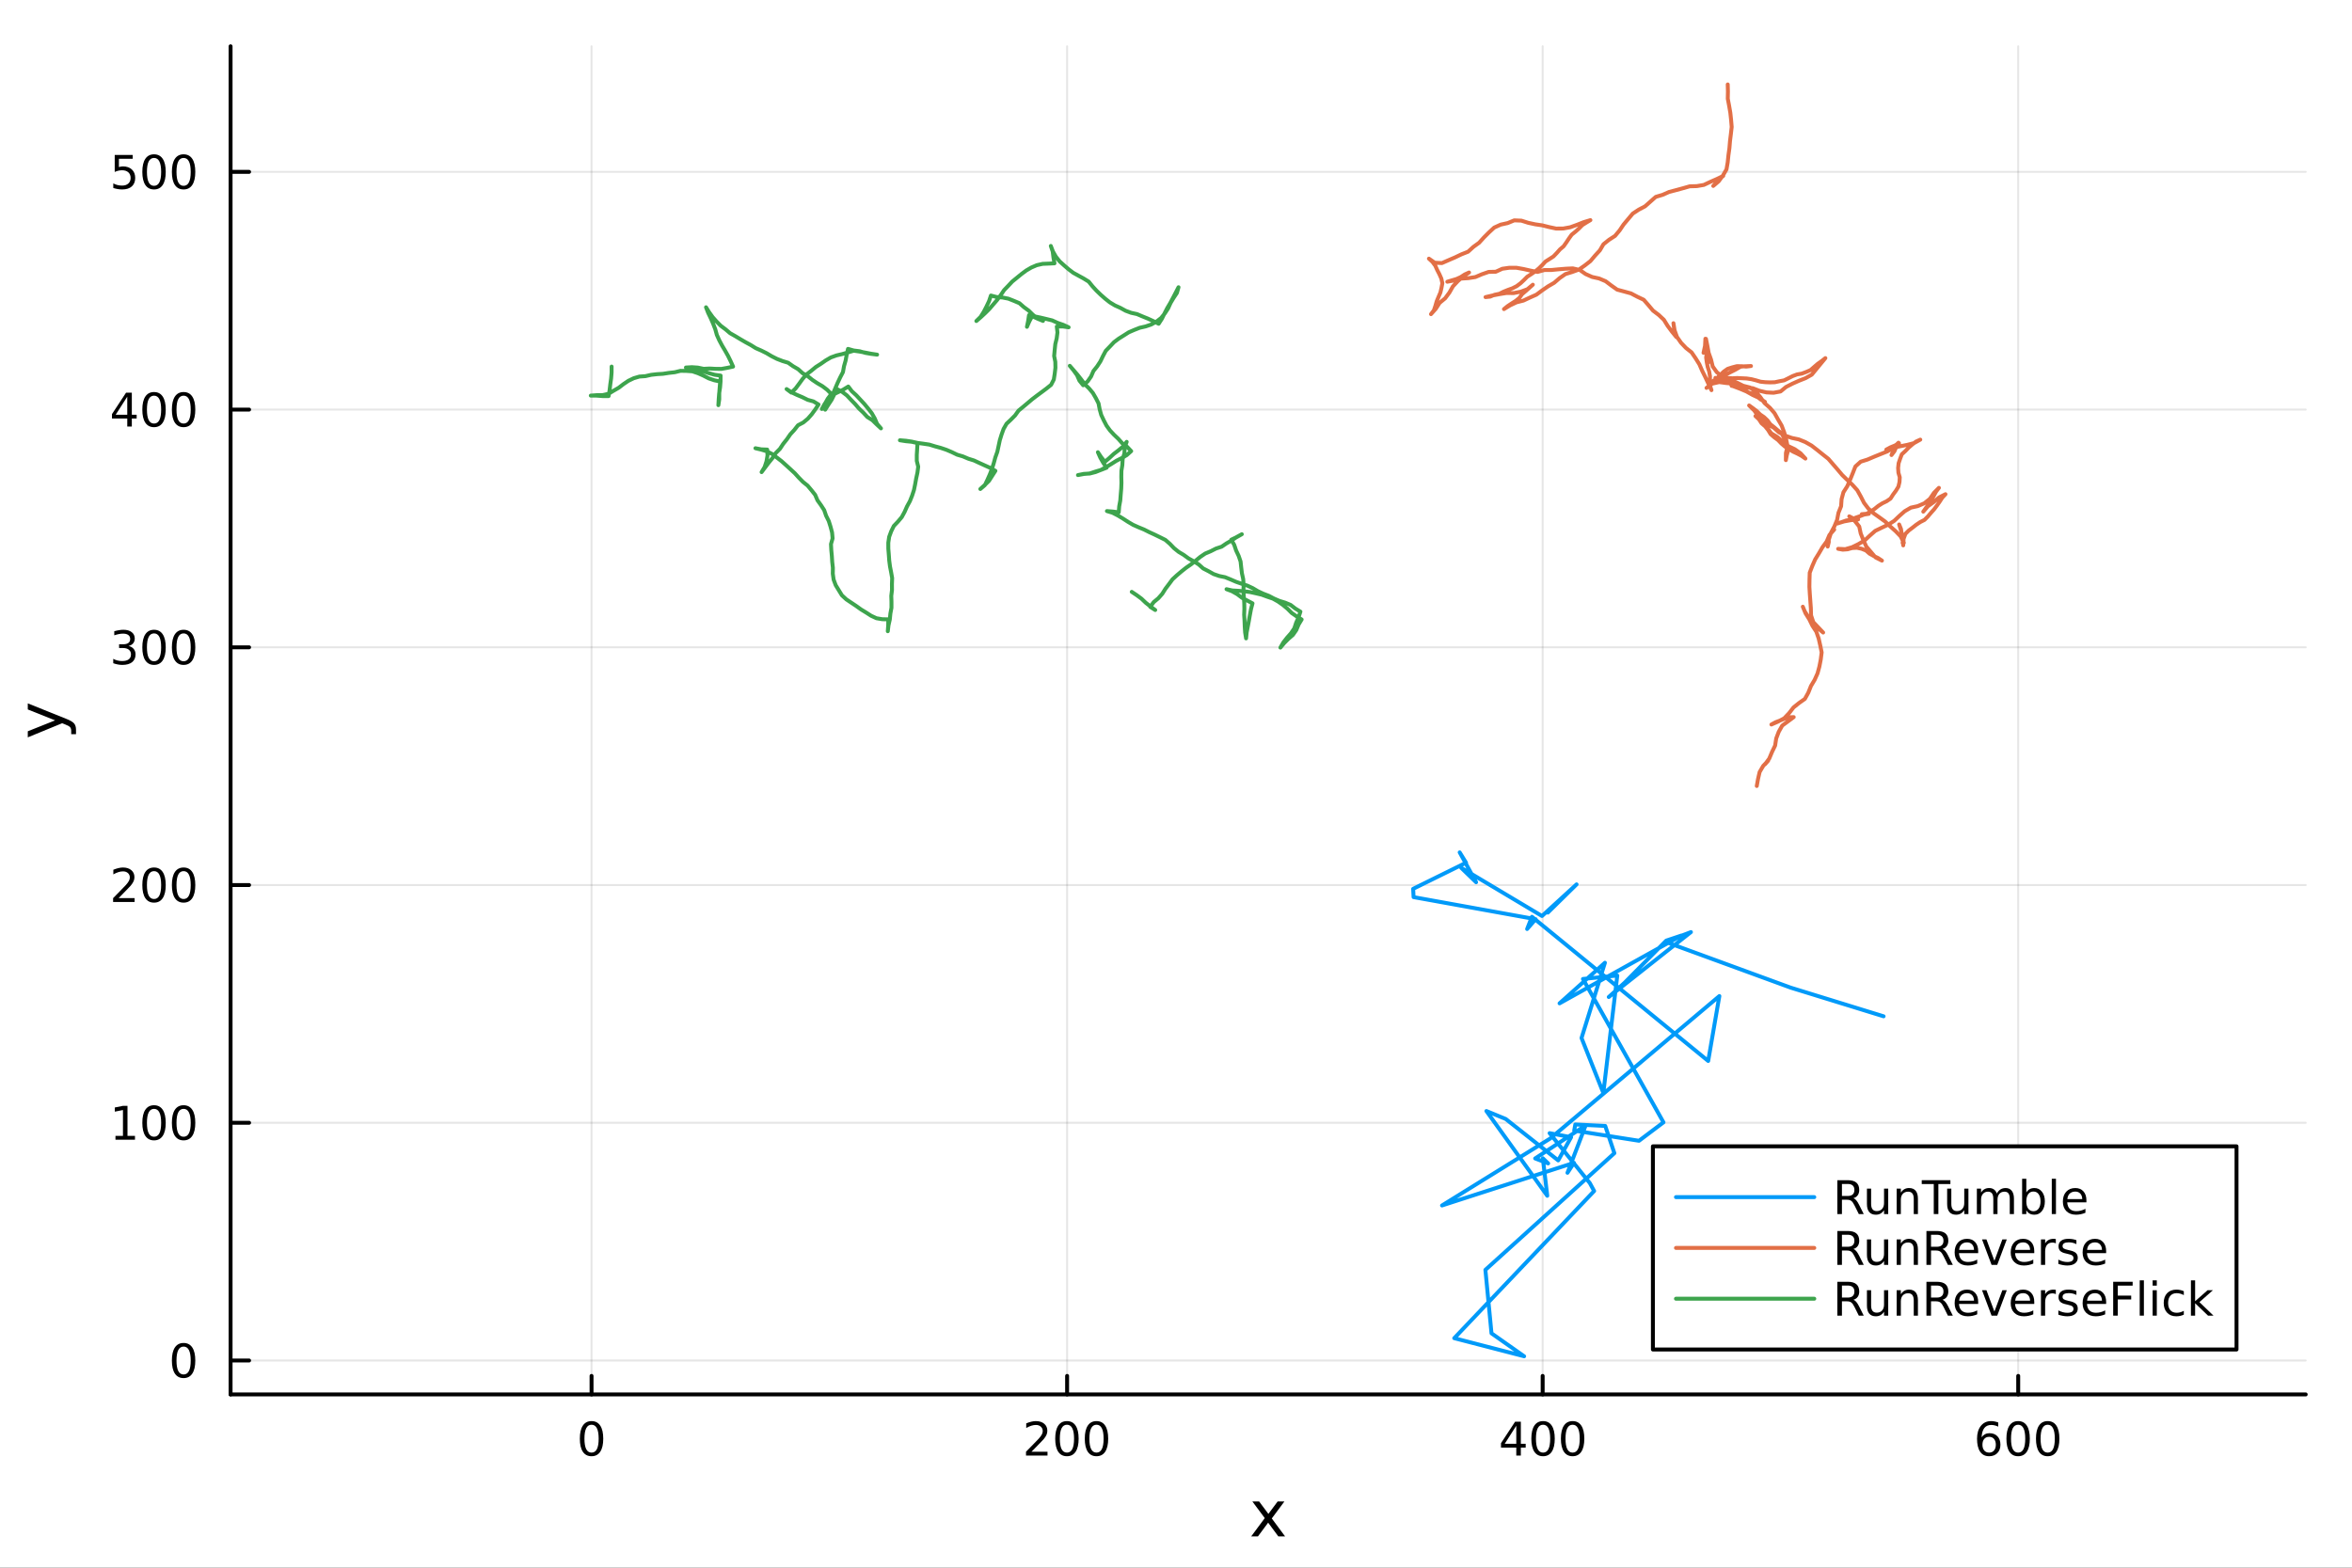 <?xml version="1.0" encoding="utf-8"?>
<svg xmlns="http://www.w3.org/2000/svg" xmlns:xlink="http://www.w3.org/1999/xlink" width="600" height="400" viewBox="0 0 2400 1600">
<rect x="0" y="0" width="2400" height="1600" fill="#333333" stroke="none"/>
<defs>
  <clipPath id="clip740">
    <rect x="0" y="0" width="2400" height="1600"/>
  </clipPath>
</defs>
<path clip-path="url(#clip740)" d="M0 1600 L2400 1600 L2400 0 L0 0  Z" fill="#ffffff" fill-rule="evenodd" fill-opacity="1"/>
<defs>
  <clipPath id="clip741">
    <rect x="480" y="0" width="1681" height="1600"/>
  </clipPath>
</defs>
<path clip-path="url(#clip740)" d="M235.283 1423.18 L2352.76 1423.18 L2352.76 47.244 L235.283 47.244  Z" fill="#ffffff" fill-rule="evenodd" fill-opacity="1"/>
<defs>
  <clipPath id="clip742">
    <rect x="235" y="47" width="2118" height="1377"/>
  </clipPath>
</defs>
<polyline clip-path="url(#clip742)" style="stroke:#000000; stroke-linecap:round; stroke-linejoin:round; stroke-width:2; stroke-opacity:0.1; fill:none" points="603.62,1423.18 603.62,47.244 "/>
<polyline clip-path="url(#clip742)" style="stroke:#000000; stroke-linecap:round; stroke-linejoin:round; stroke-width:2; stroke-opacity:0.1; fill:none" points="1088.88,1423.18 1088.88,47.244 "/>
<polyline clip-path="url(#clip742)" style="stroke:#000000; stroke-linecap:round; stroke-linejoin:round; stroke-width:2; stroke-opacity:0.1; fill:none" points="1574.14,1423.18 1574.14,47.244 "/>
<polyline clip-path="url(#clip742)" style="stroke:#000000; stroke-linecap:round; stroke-linejoin:round; stroke-width:2; stroke-opacity:0.1; fill:none" points="2059.4,1423.18 2059.4,47.244 "/>
<polyline clip-path="url(#clip742)" style="stroke:#000000; stroke-linecap:round; stroke-linejoin:round; stroke-width:2; stroke-opacity:0.1; fill:none" points="235.283,1388.55 2352.76,1388.55 "/>
<polyline clip-path="url(#clip742)" style="stroke:#000000; stroke-linecap:round; stroke-linejoin:round; stroke-width:2; stroke-opacity:0.1; fill:none" points="235.283,1145.92 2352.76,1145.92 "/>
<polyline clip-path="url(#clip742)" style="stroke:#000000; stroke-linecap:round; stroke-linejoin:round; stroke-width:2; stroke-opacity:0.1; fill:none" points="235.283,903.292 2352.76,903.292 "/>
<polyline clip-path="url(#clip742)" style="stroke:#000000; stroke-linecap:round; stroke-linejoin:round; stroke-width:2; stroke-opacity:0.1; fill:none" points="235.283,660.661 2352.76,660.661 "/>
<polyline clip-path="url(#clip742)" style="stroke:#000000; stroke-linecap:round; stroke-linejoin:round; stroke-width:2; stroke-opacity:0.1; fill:none" points="235.283,418.031 2352.76,418.031 "/>
<polyline clip-path="url(#clip742)" style="stroke:#000000; stroke-linecap:round; stroke-linejoin:round; stroke-width:2; stroke-opacity:0.1; fill:none" points="235.283,175.4 2352.76,175.4 "/>
<polyline clip-path="url(#clip740)" style="stroke:#000000; stroke-linecap:round; stroke-linejoin:round; stroke-width:4; stroke-opacity:1; fill:none" points="235.283,1423.18 2352.76,1423.18 "/>
<polyline clip-path="url(#clip740)" style="stroke:#000000; stroke-linecap:round; stroke-linejoin:round; stroke-width:4; stroke-opacity:1; fill:none" points="603.62,1423.18 603.62,1404.28 "/>
<polyline clip-path="url(#clip740)" style="stroke:#000000; stroke-linecap:round; stroke-linejoin:round; stroke-width:4; stroke-opacity:1; fill:none" points="1088.88,1423.18 1088.88,1404.28 "/>
<polyline clip-path="url(#clip740)" style="stroke:#000000; stroke-linecap:round; stroke-linejoin:round; stroke-width:4; stroke-opacity:1; fill:none" points="1574.14,1423.18 1574.14,1404.28 "/>
<polyline clip-path="url(#clip740)" style="stroke:#000000; stroke-linecap:round; stroke-linejoin:round; stroke-width:4; stroke-opacity:1; fill:none" points="2059.4,1423.18 2059.4,1404.28 "/>
<path clip-path="url(#clip740)" d="M603.62 1454.1 Q600.009 1454.1 598.18 1457.66 Q596.375 1461.2 596.375 1468.33 Q596.375 1475.44 598.18 1479.01 Q600.009 1482.55 603.62 1482.55 Q607.254 1482.55 609.06 1479.01 Q610.888 1475.44 610.888 1468.33 Q610.888 1461.2 609.06 1457.66 Q607.254 1454.1 603.62 1454.1 M603.62 1450.39 Q609.43 1450.39 612.486 1455 Q615.564 1459.58 615.564 1468.33 Q615.564 1477.06 612.486 1481.67 Q609.43 1486.25 603.62 1486.25 Q597.81 1486.25 594.731 1481.67 Q591.675 1477.06 591.675 1468.33 Q591.675 1459.58 594.731 1455 Q597.81 1450.39 603.62 1450.39 Z" fill="#000000" fill-rule="nonzero" fill-opacity="1" /><path clip-path="url(#clip740)" d="M1052.57 1481.64 L1068.89 1481.64 L1068.89 1485.58 L1046.95 1485.58 L1046.95 1481.64 Q1049.61 1478.89 1054.19 1474.26 Q1058.8 1469.61 1059.98 1468.27 Q1062.23 1465.74 1063.11 1464.01 Q1064.01 1462.25 1064.01 1460.56 Q1064.01 1457.8 1062.06 1456.07 Q1060.14 1454.33 1057.04 1454.33 Q1054.84 1454.33 1052.39 1455.09 Q1049.96 1455.86 1047.18 1457.41 L1047.18 1452.69 Q1050 1451.55 1052.46 1450.97 Q1054.91 1450.39 1056.95 1450.39 Q1062.32 1450.39 1065.51 1453.08 Q1068.71 1455.77 1068.71 1460.26 Q1068.71 1462.39 1067.9 1464.31 Q1067.11 1466.2 1065 1468.8 Q1064.42 1469.47 1061.32 1472.69 Q1058.22 1475.88 1052.57 1481.64 Z" fill="#000000" fill-rule="nonzero" fill-opacity="1" /><path clip-path="url(#clip740)" d="M1088.71 1454.1 Q1085.1 1454.1 1083.27 1457.66 Q1081.46 1461.2 1081.46 1468.33 Q1081.46 1475.44 1083.27 1479.01 Q1085.1 1482.55 1088.71 1482.55 Q1092.34 1482.55 1094.15 1479.01 Q1095.98 1475.44 1095.98 1468.33 Q1095.98 1461.2 1094.15 1457.66 Q1092.34 1454.1 1088.71 1454.1 M1088.71 1450.39 Q1094.52 1450.39 1097.57 1455 Q1100.65 1459.58 1100.65 1468.33 Q1100.65 1477.06 1097.57 1481.67 Q1094.52 1486.25 1088.71 1486.25 Q1082.9 1486.25 1079.82 1481.67 Q1076.76 1477.06 1076.76 1468.33 Q1076.76 1459.58 1079.82 1455 Q1082.9 1450.39 1088.71 1450.39 Z" fill="#000000" fill-rule="nonzero" fill-opacity="1" /><path clip-path="url(#clip740)" d="M1118.87 1454.1 Q1115.26 1454.1 1113.43 1457.66 Q1111.62 1461.2 1111.62 1468.33 Q1111.62 1475.44 1113.43 1479.01 Q1115.26 1482.55 1118.87 1482.55 Q1122.5 1482.55 1124.31 1479.01 Q1126.14 1475.44 1126.14 1468.33 Q1126.14 1461.2 1124.31 1457.66 Q1122.5 1454.1 1118.87 1454.1 M1118.87 1450.39 Q1124.68 1450.39 1127.73 1455 Q1130.81 1459.58 1130.81 1468.33 Q1130.81 1477.06 1127.73 1481.67 Q1124.68 1486.25 1118.87 1486.25 Q1113.06 1486.25 1109.98 1481.67 Q1106.92 1477.06 1106.92 1468.33 Q1106.92 1459.58 1109.98 1455 Q1113.06 1450.39 1118.87 1450.39 Z" fill="#000000" fill-rule="nonzero" fill-opacity="1" /><path clip-path="url(#clip740)" d="M1547.23 1455.09 L1535.43 1473.54 L1547.23 1473.54 L1547.23 1455.09 M1546.01 1451.02 L1551.88 1451.02 L1551.88 1473.54 L1556.82 1473.54 L1556.82 1477.43 L1551.88 1477.43 L1551.88 1485.58 L1547.23 1485.58 L1547.23 1477.43 L1531.63 1477.43 L1531.63 1472.92 L1546.01 1451.02 Z" fill="#000000" fill-rule="nonzero" fill-opacity="1" /><path clip-path="url(#clip740)" d="M1574.55 1454.1 Q1570.94 1454.1 1569.11 1457.66 Q1567.3 1461.2 1567.3 1468.33 Q1567.3 1475.44 1569.11 1479.01 Q1570.94 1482.55 1574.55 1482.55 Q1578.18 1482.55 1579.99 1479.01 Q1581.82 1475.44 1581.82 1468.33 Q1581.82 1461.2 1579.99 1457.66 Q1578.18 1454.1 1574.55 1454.1 M1574.55 1450.39 Q1580.36 1450.39 1583.41 1455 Q1586.49 1459.58 1586.49 1468.33 Q1586.49 1477.06 1583.41 1481.67 Q1580.36 1486.25 1574.55 1486.25 Q1568.74 1486.25 1565.66 1481.67 Q1562.6 1477.06 1562.6 1468.33 Q1562.6 1459.58 1565.66 1455 Q1568.74 1450.39 1574.55 1450.39 Z" fill="#000000" fill-rule="nonzero" fill-opacity="1" /><path clip-path="url(#clip740)" d="M1604.71 1454.1 Q1601.1 1454.1 1599.27 1457.66 Q1597.46 1461.2 1597.46 1468.33 Q1597.46 1475.44 1599.27 1479.01 Q1601.1 1482.55 1604.71 1482.55 Q1608.34 1482.55 1610.15 1479.01 Q1611.98 1475.44 1611.98 1468.33 Q1611.98 1461.2 1610.15 1457.66 Q1608.34 1454.1 1604.71 1454.1 M1604.71 1450.39 Q1610.52 1450.39 1613.57 1455 Q1616.65 1459.58 1616.65 1468.33 Q1616.65 1477.06 1613.57 1481.67 Q1610.52 1486.25 1604.71 1486.25 Q1598.9 1486.25 1595.82 1481.67 Q1592.76 1477.06 1592.76 1468.33 Q1592.76 1459.58 1595.82 1455 Q1598.9 1450.39 1604.71 1450.39 Z" fill="#000000" fill-rule="nonzero" fill-opacity="1" /><path clip-path="url(#clip740)" d="M2029.73 1466.44 Q2026.58 1466.44 2024.73 1468.59 Q2022.9 1470.74 2022.9 1474.49 Q2022.9 1478.22 2024.73 1480.39 Q2026.58 1482.55 2029.73 1482.55 Q2032.88 1482.55 2034.7 1480.39 Q2036.56 1478.22 2036.56 1474.49 Q2036.56 1470.74 2034.7 1468.59 Q2032.88 1466.44 2029.73 1466.44 M2039.01 1451.78 L2039.01 1456.04 Q2037.25 1455.21 2035.44 1454.77 Q2033.66 1454.33 2031.9 1454.33 Q2027.27 1454.33 2024.82 1457.45 Q2022.39 1460.58 2022.04 1466.9 Q2023.41 1464.89 2025.47 1463.82 Q2027.53 1462.73 2030 1462.73 Q2035.21 1462.73 2038.22 1465.9 Q2041.25 1469.05 2041.25 1474.49 Q2041.25 1479.82 2038.11 1483.03 Q2034.96 1486.25 2029.73 1486.25 Q2023.73 1486.25 2020.56 1481.67 Q2017.39 1477.06 2017.39 1468.33 Q2017.39 1460.14 2021.28 1455.28 Q2025.17 1450.39 2031.72 1450.39 Q2033.48 1450.39 2035.26 1450.74 Q2037.06 1451.09 2039.01 1451.78 Z" fill="#000000" fill-rule="nonzero" fill-opacity="1" /><path clip-path="url(#clip740)" d="M2059.31 1454.1 Q2055.7 1454.1 2053.87 1457.66 Q2052.06 1461.2 2052.06 1468.33 Q2052.06 1475.44 2053.87 1479.01 Q2055.7 1482.55 2059.31 1482.55 Q2062.94 1482.55 2064.75 1479.01 Q2066.58 1475.44 2066.58 1468.33 Q2066.58 1461.2 2064.75 1457.66 Q2062.94 1454.1 2059.31 1454.1 M2059.31 1450.39 Q2065.12 1450.39 2068.18 1455 Q2071.25 1459.58 2071.25 1468.33 Q2071.25 1477.06 2068.18 1481.67 Q2065.12 1486.25 2059.31 1486.25 Q2053.5 1486.25 2050.42 1481.67 Q2047.37 1477.06 2047.37 1468.33 Q2047.37 1459.58 2050.42 1455 Q2053.5 1450.39 2059.31 1450.39 Z" fill="#000000" fill-rule="nonzero" fill-opacity="1" /><path clip-path="url(#clip740)" d="M2089.47 1454.1 Q2085.86 1454.1 2084.03 1457.66 Q2082.23 1461.2 2082.23 1468.33 Q2082.23 1475.44 2084.03 1479.01 Q2085.86 1482.55 2089.47 1482.55 Q2093.11 1482.55 2094.91 1479.01 Q2096.74 1475.44 2096.74 1468.33 Q2096.74 1461.2 2094.91 1457.66 Q2093.11 1454.1 2089.47 1454.1 M2089.47 1450.39 Q2095.28 1450.39 2098.34 1455 Q2101.42 1459.58 2101.42 1468.33 Q2101.42 1477.06 2098.34 1481.67 Q2095.28 1486.25 2089.47 1486.25 Q2083.66 1486.25 2080.58 1481.67 Q2077.53 1477.06 2077.53 1468.33 Q2077.53 1459.58 2080.58 1455 Q2083.66 1450.39 2089.47 1450.39 Z" fill="#000000" fill-rule="nonzero" fill-opacity="1" /><path clip-path="url(#clip740)" d="M1310.63 1532.4 L1297.74 1549.74 L1311.3 1568.04 L1304.4 1568.04 L1294.02 1554.04 L1283.64 1568.04 L1276.74 1568.04 L1290.58 1549.39 L1277.91 1532.4 L1284.82 1532.4 L1294.27 1545.1 L1303.73 1532.4 L1310.63 1532.4 Z" fill="#000000" fill-rule="nonzero" fill-opacity="1" /><polyline clip-path="url(#clip740)" style="stroke:#000000; stroke-linecap:round; stroke-linejoin:round; stroke-width:4; stroke-opacity:1; fill:none" points="235.283,1423.18 235.283,47.244 "/>
<polyline clip-path="url(#clip740)" style="stroke:#000000; stroke-linecap:round; stroke-linejoin:round; stroke-width:4; stroke-opacity:1; fill:none" points="235.283,1388.55 254.18,1388.55 "/>
<polyline clip-path="url(#clip740)" style="stroke:#000000; stroke-linecap:round; stroke-linejoin:round; stroke-width:4; stroke-opacity:1; fill:none" points="235.283,1145.92 254.18,1145.92 "/>
<polyline clip-path="url(#clip740)" style="stroke:#000000; stroke-linecap:round; stroke-linejoin:round; stroke-width:4; stroke-opacity:1; fill:none" points="235.283,903.292 254.18,903.292 "/>
<polyline clip-path="url(#clip740)" style="stroke:#000000; stroke-linecap:round; stroke-linejoin:round; stroke-width:4; stroke-opacity:1; fill:none" points="235.283,660.661 254.18,660.661 "/>
<polyline clip-path="url(#clip740)" style="stroke:#000000; stroke-linecap:round; stroke-linejoin:round; stroke-width:4; stroke-opacity:1; fill:none" points="235.283,418.031 254.18,418.031 "/>
<polyline clip-path="url(#clip740)" style="stroke:#000000; stroke-linecap:round; stroke-linejoin:round; stroke-width:4; stroke-opacity:1; fill:none" points="235.283,175.4 254.18,175.4 "/>
<path clip-path="url(#clip740)" d="M187.338 1374.35 Q183.727 1374.35 181.899 1377.92 Q180.093 1381.46 180.093 1388.59 Q180.093 1395.69 181.899 1399.26 Q183.727 1402.8 187.338 1402.8 Q190.973 1402.8 192.778 1399.26 Q194.607 1395.69 194.607 1388.59 Q194.607 1381.46 192.778 1377.92 Q190.973 1374.35 187.338 1374.35 M187.338 1370.65 Q193.149 1370.65 196.204 1375.25 Q199.283 1379.84 199.283 1388.59 Q199.283 1397.31 196.204 1401.92 Q193.149 1406.5 187.338 1406.5 Q181.528 1406.5 178.45 1401.92 Q175.394 1397.31 175.394 1388.59 Q175.394 1379.84 178.45 1375.25 Q181.528 1370.65 187.338 1370.65 Z" fill="#000000" fill-rule="nonzero" fill-opacity="1" /><path clip-path="url(#clip740)" d="M117.825 1159.27 L125.464 1159.27 L125.464 1132.9 L117.154 1134.57 L117.154 1130.31 L125.418 1128.64 L130.093 1128.64 L130.093 1159.27 L137.732 1159.27 L137.732 1163.2 L117.825 1163.2 L117.825 1159.27 Z" fill="#000000" fill-rule="nonzero" fill-opacity="1" /><path clip-path="url(#clip740)" d="M157.177 1131.72 Q153.566 1131.72 151.737 1135.29 Q149.931 1138.83 149.931 1145.96 Q149.931 1153.06 151.737 1156.63 Q153.566 1160.17 157.177 1160.17 Q160.811 1160.17 162.616 1156.63 Q164.445 1153.06 164.445 1145.96 Q164.445 1138.83 162.616 1135.29 Q160.811 1131.72 157.177 1131.72 M157.177 1128.02 Q162.987 1128.02 166.042 1132.62 Q169.121 1137.21 169.121 1145.96 Q169.121 1154.68 166.042 1159.29 Q162.987 1163.87 157.177 1163.87 Q151.366 1163.87 148.288 1159.29 Q145.232 1154.68 145.232 1145.96 Q145.232 1137.21 148.288 1132.62 Q151.366 1128.02 157.177 1128.02 Z" fill="#000000" fill-rule="nonzero" fill-opacity="1" /><path clip-path="url(#clip740)" d="M187.338 1131.72 Q183.727 1131.72 181.899 1135.29 Q180.093 1138.83 180.093 1145.96 Q180.093 1153.06 181.899 1156.63 Q183.727 1160.17 187.338 1160.17 Q190.973 1160.17 192.778 1156.63 Q194.607 1153.06 194.607 1145.96 Q194.607 1138.83 192.778 1135.29 Q190.973 1131.72 187.338 1131.72 M187.338 1128.02 Q193.149 1128.02 196.204 1132.62 Q199.283 1137.21 199.283 1145.96 Q199.283 1154.68 196.204 1159.29 Q193.149 1163.87 187.338 1163.87 Q181.528 1163.87 178.45 1159.29 Q175.394 1154.68 175.394 1145.96 Q175.394 1137.21 178.45 1132.62 Q181.528 1128.02 187.338 1128.02 Z" fill="#000000" fill-rule="nonzero" fill-opacity="1" /><path clip-path="url(#clip740)" d="M121.043 916.637 L137.362 916.637 L137.362 920.572 L115.418 920.572 L115.418 916.637 Q118.08 913.882 122.663 909.252 Q127.269 904.6 128.45 903.257 Q130.695 900.734 131.575 898.998 Q132.478 897.239 132.478 895.549 Q132.478 892.794 130.533 891.058 Q128.612 889.322 125.51 889.322 Q123.311 889.322 120.857 890.086 Q118.427 890.85 115.649 892.401 L115.649 887.679 Q118.473 886.544 120.927 885.966 Q123.38 885.387 125.418 885.387 Q130.788 885.387 133.982 888.072 Q137.177 890.757 137.177 895.248 Q137.177 897.378 136.367 899.299 Q135.579 901.197 133.473 903.79 Q132.894 904.461 129.792 907.678 Q126.691 910.873 121.043 916.637 Z" fill="#000000" fill-rule="nonzero" fill-opacity="1" /><path clip-path="url(#clip740)" d="M157.177 889.091 Q153.566 889.091 151.737 892.655 Q149.931 896.197 149.931 903.327 Q149.931 910.433 151.737 913.998 Q153.566 917.539 157.177 917.539 Q160.811 917.539 162.616 913.998 Q164.445 910.433 164.445 903.327 Q164.445 896.197 162.616 892.655 Q160.811 889.091 157.177 889.091 M157.177 885.387 Q162.987 885.387 166.042 889.993 Q169.121 894.577 169.121 903.327 Q169.121 912.053 166.042 916.66 Q162.987 921.243 157.177 921.243 Q151.366 921.243 148.288 916.66 Q145.232 912.053 145.232 903.327 Q145.232 894.577 148.288 889.993 Q151.366 885.387 157.177 885.387 Z" fill="#000000" fill-rule="nonzero" fill-opacity="1" /><path clip-path="url(#clip740)" d="M187.338 889.091 Q183.727 889.091 181.899 892.655 Q180.093 896.197 180.093 903.327 Q180.093 910.433 181.899 913.998 Q183.727 917.539 187.338 917.539 Q190.973 917.539 192.778 913.998 Q194.607 910.433 194.607 903.327 Q194.607 896.197 192.778 892.655 Q190.973 889.091 187.338 889.091 M187.338 885.387 Q193.149 885.387 196.204 889.993 Q199.283 894.577 199.283 903.327 Q199.283 912.053 196.204 916.66 Q193.149 921.243 187.338 921.243 Q181.528 921.243 178.45 916.66 Q175.394 912.053 175.394 903.327 Q175.394 894.577 178.45 889.993 Q181.528 885.387 187.338 885.387 Z" fill="#000000" fill-rule="nonzero" fill-opacity="1" /><path clip-path="url(#clip740)" d="M131.181 659.307 Q134.538 660.025 136.413 662.293 Q138.311 664.562 138.311 667.895 Q138.311 673.011 134.792 675.812 Q131.274 678.613 124.793 678.613 Q122.617 678.613 120.302 678.173 Q118.01 677.756 115.556 676.9 L115.556 672.386 Q117.501 673.52 119.816 674.099 Q122.13 674.678 124.654 674.678 Q129.052 674.678 131.343 672.941 Q133.658 671.205 133.658 667.895 Q133.658 664.84 131.505 663.127 Q129.376 661.391 125.556 661.391 L121.529 661.391 L121.529 657.548 L125.742 657.548 Q129.191 657.548 131.019 656.182 Q132.848 654.793 132.848 652.201 Q132.848 649.539 130.95 648.127 Q129.075 646.692 125.556 646.692 Q123.635 646.692 121.436 647.108 Q119.237 647.525 116.598 648.405 L116.598 644.238 Q119.26 643.497 121.575 643.127 Q123.913 642.756 125.973 642.756 Q131.297 642.756 134.399 645.187 Q137.501 647.594 137.501 651.715 Q137.501 654.585 135.857 656.576 Q134.214 658.543 131.181 659.307 Z" fill="#000000" fill-rule="nonzero" fill-opacity="1" /><path clip-path="url(#clip740)" d="M157.177 646.46 Q153.566 646.46 151.737 650.025 Q149.931 653.567 149.931 660.696 Q149.931 667.803 151.737 671.367 Q153.566 674.909 157.177 674.909 Q160.811 674.909 162.616 671.367 Q164.445 667.803 164.445 660.696 Q164.445 653.567 162.616 650.025 Q160.811 646.46 157.177 646.46 M157.177 642.756 Q162.987 642.756 166.042 647.363 Q169.121 651.946 169.121 660.696 Q169.121 669.423 166.042 674.029 Q162.987 678.613 157.177 678.613 Q151.366 678.613 148.288 674.029 Q145.232 669.423 145.232 660.696 Q145.232 651.946 148.288 647.363 Q151.366 642.756 157.177 642.756 Z" fill="#000000" fill-rule="nonzero" fill-opacity="1" /><path clip-path="url(#clip740)" d="M187.338 646.46 Q183.727 646.46 181.899 650.025 Q180.093 653.567 180.093 660.696 Q180.093 667.803 181.899 671.367 Q183.727 674.909 187.338 674.909 Q190.973 674.909 192.778 671.367 Q194.607 667.803 194.607 660.696 Q194.607 653.567 192.778 650.025 Q190.973 646.46 187.338 646.46 M187.338 642.756 Q193.149 642.756 196.204 647.363 Q199.283 651.946 199.283 660.696 Q199.283 669.423 196.204 674.029 Q193.149 678.613 187.338 678.613 Q181.528 678.613 178.45 674.029 Q175.394 669.423 175.394 660.696 Q175.394 651.946 178.45 647.363 Q181.528 642.756 187.338 642.756 Z" fill="#000000" fill-rule="nonzero" fill-opacity="1" /><path clip-path="url(#clip740)" d="M129.862 404.825 L118.056 423.274 L129.862 423.274 L129.862 404.825 M128.635 400.751 L134.515 400.751 L134.515 423.274 L139.445 423.274 L139.445 427.163 L134.515 427.163 L134.515 435.311 L129.862 435.311 L129.862 427.163 L114.26 427.163 L114.26 422.649 L128.635 400.751 Z" fill="#000000" fill-rule="nonzero" fill-opacity="1" /><path clip-path="url(#clip740)" d="M157.177 403.83 Q153.566 403.83 151.737 407.394 Q149.931 410.936 149.931 418.066 Q149.931 425.172 151.737 428.737 Q153.566 432.279 157.177 432.279 Q160.811 432.279 162.616 428.737 Q164.445 425.172 164.445 418.066 Q164.445 410.936 162.616 407.394 Q160.811 403.83 157.177 403.83 M157.177 400.126 Q162.987 400.126 166.042 404.732 Q169.121 409.316 169.121 418.066 Q169.121 426.792 166.042 431.399 Q162.987 435.982 157.177 435.982 Q151.366 435.982 148.288 431.399 Q145.232 426.792 145.232 418.066 Q145.232 409.316 148.288 404.732 Q151.366 400.126 157.177 400.126 Z" fill="#000000" fill-rule="nonzero" fill-opacity="1" /><path clip-path="url(#clip740)" d="M187.338 403.83 Q183.727 403.83 181.899 407.394 Q180.093 410.936 180.093 418.066 Q180.093 425.172 181.899 428.737 Q183.727 432.279 187.338 432.279 Q190.973 432.279 192.778 428.737 Q194.607 425.172 194.607 418.066 Q194.607 410.936 192.778 407.394 Q190.973 403.83 187.338 403.83 M187.338 400.126 Q193.149 400.126 196.204 404.732 Q199.283 409.316 199.283 418.066 Q199.283 426.792 196.204 431.399 Q193.149 435.982 187.338 435.982 Q181.528 435.982 178.45 431.399 Q175.394 426.792 175.394 418.066 Q175.394 409.316 178.45 404.732 Q181.528 400.126 187.338 400.126 Z" fill="#000000" fill-rule="nonzero" fill-opacity="1" /><path clip-path="url(#clip740)" d="M117.061 158.12 L135.417 158.12 L135.417 162.056 L121.343 162.056 L121.343 170.528 Q122.362 170.181 123.38 170.019 Q124.399 169.833 125.418 169.833 Q131.205 169.833 134.584 173.005 Q137.964 176.176 137.964 181.593 Q137.964 187.171 134.492 190.273 Q131.019 193.352 124.7 193.352 Q122.524 193.352 120.255 192.981 Q118.01 192.611 115.603 191.87 L115.603 187.171 Q117.686 188.305 119.908 188.861 Q122.13 189.417 124.607 189.417 Q128.612 189.417 130.95 187.31 Q133.288 185.204 133.288 181.593 Q133.288 177.981 130.95 175.875 Q128.612 173.769 124.607 173.769 Q122.732 173.769 120.857 174.185 Q119.006 174.602 117.061 175.481 L117.061 158.12 Z" fill="#000000" fill-rule="nonzero" fill-opacity="1" /><path clip-path="url(#clip740)" d="M157.177 161.199 Q153.566 161.199 151.737 164.764 Q149.931 168.306 149.931 175.435 Q149.931 182.542 151.737 186.106 Q153.566 189.648 157.177 189.648 Q160.811 189.648 162.616 186.106 Q164.445 182.542 164.445 175.435 Q164.445 168.306 162.616 164.764 Q160.811 161.199 157.177 161.199 M157.177 157.495 Q162.987 157.495 166.042 162.102 Q169.121 166.685 169.121 175.435 Q169.121 184.162 166.042 188.768 Q162.987 193.352 157.177 193.352 Q151.366 193.352 148.288 188.768 Q145.232 184.162 145.232 175.435 Q145.232 166.685 148.288 162.102 Q151.366 157.495 157.177 157.495 Z" fill="#000000" fill-rule="nonzero" fill-opacity="1" /><path clip-path="url(#clip740)" d="M187.338 161.199 Q183.727 161.199 181.899 164.764 Q180.093 168.306 180.093 175.435 Q180.093 182.542 181.899 186.106 Q183.727 189.648 187.338 189.648 Q190.973 189.648 192.778 186.106 Q194.607 182.542 194.607 175.435 Q194.607 168.306 192.778 164.764 Q190.973 161.199 187.338 161.199 M187.338 157.495 Q193.149 157.495 196.204 162.102 Q199.283 166.685 199.283 175.435 Q199.283 184.162 196.204 188.768 Q193.149 193.352 187.338 193.352 Q181.528 193.352 178.45 188.768 Q175.394 184.162 175.394 175.435 Q175.394 166.685 178.45 162.102 Q181.528 157.495 187.338 157.495 Z" fill="#000000" fill-rule="nonzero" fill-opacity="1" /><path clip-path="url(#clip740)" d="M67.314 733.525 Q73.68 736.008 75.622 738.363 Q77.563 740.718 77.563 744.665 L77.563 749.344 L72.662 749.344 L72.662 745.906 Q72.662 743.487 71.516 742.151 Q70.37 740.814 66.105 739.191 L63.431 738.14 L28.356 752.559 L28.356 746.352 L56.238 735.212 L28.356 724.072 L28.356 717.865 L67.314 733.525 Z" fill="#000000" fill-rule="nonzero" fill-opacity="1" /><polyline clip-path="url(#clip742)" style="stroke:#009af9; stroke-linecap:round; stroke-linejoin:round; stroke-width:4; stroke-opacity:1; fill:none" points="1579.4,931.415 1583.07,927.813 1586.74,924.212 1590.4,920.611 1594.07,917.01 1597.74,913.408 1601.41,909.807 1605.08,906.206 1608.75,902.605 1603.71,907.215 1598.67,911.826 1593.63,916.436 1588.59,921.047 1583.55,925.657 1578.51,930.268 1573.47,934.879 1566.59,930.774 1559.72,926.669 1552.84,922.565 1545.96,918.46 1539.08,914.356 1532.21,910.251 1525.33,906.146 1518.45,902.042 1511.57,897.937 1504.7,893.833 1497.82,889.728 1490.94,885.623 1496.04,890.559 1501.14,895.495 1506.23,900.431 1502.05,892.811 1497.86,885.192 1493.67,877.572 1489.48,869.952 1492.74,875.226 1495.99,880.499 1491.83,882.549 1487.68,884.598 1483.53,886.648 1479.37,888.698 1475.22,890.747 1471.07,892.797 1466.91,894.847 1462.76,896.896 1458.61,898.946 1454.45,900.995 1450.3,903.045 1446.15,905.095 1441.99,907.144 1442.43,915.614 1449.76,916.939 1457.09,918.263 1464.41,919.588 1471.74,920.912 1479.07,922.237 1486.4,923.561 1493.73,924.885 1501.06,926.21 1508.38,927.534 1515.71,928.859 1523.04,930.183 1530.37,931.508 1537.7,932.832 1545.03,934.157 1552.35,935.481 1559.68,936.805 1567.01,938.13 1562.65,943.141 1558.29,948.153 1560.74,941.905 1563.2,935.657 1568.33,939.862 1573.47,944.067 1578.61,948.271 1583.75,952.476 1588.89,956.681 1594.03,960.885 1599.17,965.09 1604.31,969.295 1609.45,973.499 1614.58,977.704 1619.72,981.909 1624.86,986.113 1630,990.318 1635.14,994.523 1640.28,998.728 1645.42,1002.93 1650.56,1007.14 1655.69,1011.34 1660.83,1015.55 1665.97,1019.75 1671.11,1023.96 1676.25,1028.16 1681.39,1032.37 1686.53,1036.57 1691.67,1040.77 1696.81,1044.98 1701.94,1049.18 1707.08,1053.39 1712.22,1057.59 1717.36,1061.8 1722.5,1066 1727.64,1070.21 1732.78,1074.41 1737.92,1078.62 1743.05,1082.82 1744.48,1074.54 1745.9,1066.26 1747.33,1057.98 1748.76,1049.7 1750.18,1041.42 1751.61,1033.14 1753.03,1024.87 1754.46,1016.59 1751.01,1019.49 1747.55,1022.4 1744.1,1025.31 1740.65,1028.21 1737.2,1031.12 1733.75,1034.03 1730.3,1036.94 1726.85,1039.84 1723.4,1042.75 1719.95,1045.66 1716.49,1048.57 1713.04,1051.47 1709.59,1054.38 1706.14,1057.29 1702.69,1060.19 1699.24,1063.1 1695.79,1066.01 1692.34,1068.92 1688.89,1071.82 1685.44,1074.73 1681.98,1077.64 1678.53,1080.54 1675.08,1083.45 1671.63,1086.36 1668.18,1089.27 1664.73,1092.17 1661.28,1095.08 1657.83,1097.99 1654.38,1100.89 1650.92,1103.8 1647.47,1106.71 1644.02,1109.62 1640.57,1112.52 1637.12,1115.43 1633.67,1118.34 1630.22,1121.25 1626.77,1124.15 1623.32,1127.06 1619.87,1129.97 1616.41,1132.87 1612.96,1135.78 1609.51,1138.69 1606.06,1141.6 1602.61,1144.5 1599.16,1147.41 1595.71,1150.32 1592.26,1153.22 1588.81,1156.13 1585.35,1159.04 1581.9,1161.95 1576.09,1165.54 1570.28,1169.14 1564.46,1172.74 1558.65,1176.34 1552.84,1179.94 1547.02,1183.53 1541.21,1187.13 1535.4,1190.73 1529.58,1194.33 1523.77,1197.93 1517.96,1201.52 1512.14,1205.12 1506.33,1208.72 1500.52,1212.32 1494.7,1215.91 1488.89,1219.51 1483.07,1223.11 1477.26,1226.71 1471.45,1230.31 1476.63,1228.63 1481.81,1226.96 1486.99,1225.29 1492.17,1223.61 1497.35,1221.94 1502.53,1220.27 1507.7,1218.59 1512.88,1216.92 1518.06,1215.25 1523.24,1213.58 1528.42,1211.9 1533.6,1210.23 1538.78,1208.56 1543.96,1206.88 1549.14,1205.21 1554.32,1203.54 1559.5,1201.86 1564.68,1200.19 1569.86,1198.52 1575.04,1196.85 1580.22,1195.17 1585.4,1193.5 1590.58,1191.83 1595.76,1190.15 1600.94,1188.48 1606.12,1186.81 1602.79,1191.89 1599.46,1196.96 1603.17,1187.29 1606.88,1177.62 1610.59,1167.95 1614.29,1158.28 1618,1148.61 1612.28,1152.35 1606.56,1156.1 1600.83,1159.85 1595.11,1163.59 1589.39,1167.34 1583.67,1171.09 1577.94,1174.83 1572.22,1178.58 1566.5,1182.33 1573.12,1184.86 1579.75,1187.39 1574.34,1182.18 1574.98,1187.65 1575.63,1193.11 1576.27,1198.57 1576.92,1204.04 1577.56,1209.5 1578.21,1214.96 1578.85,1220.43 1574.07,1213.78 1569.3,1207.12 1564.52,1200.47 1559.74,1193.81 1554.96,1187.16 1550.18,1180.51 1545.4,1173.85 1540.63,1167.2 1535.85,1160.55 1531.07,1153.89 1526.29,1147.24 1521.51,1140.59 1516.73,1133.93 1520.68,1135.55 1524.63,1137.17 1528.57,1138.8 1532.52,1140.42 1536.47,1142.04 1541.82,1146.27 1547.17,1150.49 1552.53,1154.72 1557.88,1158.95 1563.24,1163.18 1568.59,1167.41 1573.95,1171.64 1579.3,1175.87 1584.66,1180.1 1590.01,1184.32 1594.4,1176.43 1598.79,1168.53 1603.18,1160.63 1595.86,1159.26 1588.55,1157.89 1581.24,1156.51 1583.97,1159.91 1586.71,1163.31 1589.45,1166.71 1592.18,1170.11 1594.92,1173.5 1597.65,1176.9 1600.39,1180.3 1603.13,1183.7 1605.86,1187.09 1608.6,1190.49 1611.34,1193.89 1614.07,1197.29 1616.81,1200.68 1619.54,1204.08 1622.28,1207.48 1626.68,1215.58 1620.47,1222.11 1614.26,1228.64 1608.06,1235.17 1601.85,1241.7 1595.64,1248.23 1589.44,1254.76 1583.23,1261.29 1577.02,1267.82 1570.82,1274.35 1564.61,1280.88 1558.4,1287.41 1552.19,1293.94 1545.99,1300.47 1539.78,1307 1533.57,1313.53 1527.37,1320.05 1521.16,1326.58 1514.95,1333.11 1508.75,1339.64 1502.54,1346.17 1496.33,1352.7 1490.13,1359.23 1483.92,1365.76 1490.4,1367.44 1496.89,1369.12 1503.37,1370.8 1509.86,1372.48 1516.34,1374.16 1522.82,1375.84 1529.31,1377.52 1535.79,1379.2 1542.28,1380.88 1548.76,1382.56 1555.25,1384.24 1549.69,1380.33 1544.14,1376.42 1538.59,1372.51 1533.04,1368.61 1527.49,1364.7 1521.93,1360.79 1521.45,1355.81 1520.98,1350.83 1520.5,1345.84 1520.02,1340.86 1519.54,1335.88 1519.06,1330.9 1518.58,1325.92 1518.11,1320.94 1517.63,1315.95 1517.15,1310.97 1516.67,1305.99 1516.19,1301.01 1515.71,1296.03 1521.44,1290.85 1527.16,1285.67 1532.88,1280.5 1538.6,1275.32 1544.32,1270.14 1550.05,1264.97 1555.77,1259.79 1561.49,1254.61 1567.21,1249.44 1572.94,1244.26 1578.66,1239.08 1584.38,1233.91 1590.1,1228.73 1595.83,1223.55 1601.55,1218.38 1607.27,1213.2 1612.99,1208.02 1618.71,1202.85 1624.44,1197.67 1630.16,1192.49 1635.88,1187.32 1641.6,1182.14 1647.33,1176.96 1645.46,1171.4 1643.59,1165.84 1641.73,1160.27 1639.86,1154.71 1637.99,1149.14 1632.9,1148.89 1627.82,1148.64 1622.73,1148.4 1617.64,1148.15 1612.55,1147.9 1607.46,1147.65 1606.32,1153.87 1612.94,1154.92 1619.55,1155.96 1626.16,1157 1632.78,1158.04 1639.39,1159.08 1646,1160.12 1652.62,1161.17 1659.23,1162.21 1665.84,1163.25 1672.46,1164.29 1677.45,1160.53 1682.45,1156.77 1687.44,1153.01 1692.44,1149.24 1697.43,1145.48 1693.52,1138.51 1689.61,1131.54 1685.7,1124.58 1681.78,1117.61 1677.87,1110.64 1673.96,1103.67 1670.05,1096.7 1666.13,1089.73 1662.22,1082.76 1658.31,1075.79 1654.4,1068.82 1650.48,1061.86 1646.57,1054.89 1642.66,1047.92 1638.75,1040.95 1634.83,1033.98 1630.92,1027.01 1627.01,1020.04 1623.1,1013.07 1619.18,1006.1 1615.27,999.135 1622.28,998.436 1629.28,997.737 1636.28,997.038 1643.28,996.339 1650.29,995.64 1649.27,1004.2 1648.25,1012.76 1647.24,1021.32 1646.22,1029.88 1645.2,1038.44 1644.19,1047 1643.17,1055.56 1642.16,1064.13 1641.14,1072.69 1640.12,1081.25 1639.11,1089.81 1638.09,1098.37 1637.07,1106.93 1636.06,1115.49 1633.58,1109.26 1631.11,1103.03 1628.64,1096.8 1626.17,1090.57 1623.69,1084.33 1621.22,1078.1 1618.75,1071.87 1616.28,1065.64 1613.81,1059.41 1615.98,1052.43 1618.15,1045.44 1620.32,1038.46 1622.49,1031.47 1624.66,1024.49 1626.83,1017.5 1629,1010.52 1631.17,1003.53 1633.34,996.547 1635.51,989.562 1637.68,982.577 1632.54,987.182 1627.4,991.788 1622.25,996.393 1617.11,1001 1611.97,1005.6 1606.82,1010.21 1601.68,1014.82 1596.54,1019.42 1591.39,1024.03 1597.95,1020.38 1604.5,1016.73 1611.06,1013.08 1617.61,1009.44 1624.17,1005.79 1630.72,1002.14 1637.28,998.492 1643.83,994.844 1650.38,991.196 1656.94,987.549 1663.49,983.901 1670.05,980.253 1676.6,976.606 1683.16,972.958 1689.71,969.31 1696.27,965.662 1702.82,962.015 1709.38,958.367 1715.93,954.719 1710.69,956.482 1705.45,958.246 1700.21,960.009 1694.15,966.139 1688.1,972.269 1682.04,978.399 1675.98,984.529 1669.92,990.659 1663.87,996.789 1657.81,1002.92 1653.76,1006.58 1649.7,1010.24 1645.65,1013.9 1641.59,1017.56 1645.78,1014.24 1649.98,1010.93 1654.17,1007.62 1658.36,1004.31 1662.55,1000.99 1666.75,997.681 1670.94,994.369 1675.13,991.056 1679.32,987.744 1683.51,984.431 1687.71,981.119 1691.9,977.806 1696.09,974.494 1700.28,971.181 1704.48,967.869 1708.67,964.556 1712.86,961.244 1717.05,957.931 1721.25,954.619 1725.44,951.307 1718.93,953.789 1712.42,956.272 1705.91,958.755 1699.4,961.237 1705.79,963.577 1712.19,965.916 1718.58,968.256 1724.98,970.596 1731.37,972.935 1737.77,975.275 1744.16,977.615 1750.56,979.954 1756.95,982.294 1763.35,984.633 1769.74,986.973 1776.14,989.313 1782.53,991.652 1788.93,993.992 1795.32,996.332 1801.72,998.671 1808.11,1001.01 1814.51,1003.35 1820.9,1005.69 1827.29,1008.03 1834.06,1010.12 1840.83,1012.2 1847.6,1014.29 1854.36,1016.38 1861.13,1018.47 1867.9,1020.55 1874.66,1022.64 1881.43,1024.73 1888.2,1026.81 1894.96,1028.9 1901.73,1030.99 1908.5,1033.08 1915.27,1035.16 1922.03,1037.25 "/>
<polyline clip-path="url(#clip742)" style="stroke:#e26f46; stroke-linecap:round; stroke-linejoin:round; stroke-width:4; stroke-opacity:1; fill:none" points="1792.63,802.178 1793.91,795.012 1795.55,787.921 1799.22,781.638 1804.25,776.377 1801.06,780.03 1805.38,774.169 1808.19,767.455 1811.35,760.896 1812.45,753.702 1815.03,746.895 1818.6,740.551 1824.47,736.247 1830.31,731.906 1825.46,732.076 1820.84,733.56 1816.35,735.404 1811.81,737.116 1807.55,739.438 1814.22,736.528 1820.64,733.085 1825.64,727.795 1830.1,722.046 1835.77,717.486 1841.72,713.293 1845.23,706.916 1847.92,700.151 1851.66,693.907 1854.63,687.263 1856.54,680.238 1857.92,673.091 1858.84,665.87 1857.4,658.735 1855.78,651.637 1853.41,644.756 1849.42,638.668 1846.23,632.127 1842.38,625.946 1839.62,619.214 1841.44,623.709 1844.02,627.822 1846.55,631.959 1849.91,635.462 1853.41,638.831 1856.6,642.48 1860.35,645.57 1855.35,640.278 1850.34,634.998 1848.02,628.098 1847.82,620.822 1847.29,613.562 1846.76,606.303 1846.32,599.037 1846.42,591.759 1846.66,584.484 1849.28,577.692 1852.19,571.019 1856.01,564.827 1859.67,558.534 1863.95,552.648 1866.8,545.947 1871.64,540.511 1868.46,544.179 1865.87,548.284 1866.12,553.13 1865,557.851 1866.17,550.667 1868.36,543.727 1871.79,537.308 1874.59,530.589 1875.96,523.439 1878.66,516.678 1879.17,509.418 1881.06,502.386 1884.99,496.264 1887.9,489.59 1890.62,482.839 1893.27,476.058 1898.69,471.2 1905.63,469.023 1912.33,466.163 1919.07,463.434 1925.82,460.712 1932.03,456.912 1937.23,451.818 1934.97,456.109 1933.05,460.567 1930.1,464.424 1932.79,457.658 1937.76,452.342 1933.53,454.723 1929.04,456.553 1924.76,458.853 1931.81,457.015 1938.92,455.473 1946.06,454.055 1953.11,452.244 1959.47,448.697 1955.05,450.714 1951.23,453.705 1947.56,456.883 1944.2,460.375 1940.62,463.658 1938.92,468.201 1937.36,472.796 1936.85,477.621 1937.16,482.464 1938.53,487.12 1938.26,491.965 1937.15,496.689 1934.62,500.833 1931.74,504.735 1929.13,508.825 1925.13,511.573 1920.76,513.686 1916.66,516.288 1912.89,519.337 1908.88,522.067 1904.61,524.373 1899.77,524.776 1907.04,524.396 1902.25,525.148 1897.72,526.898 1893.13,528.483 1888.72,530.508 1883.92,531.197 1879.35,532.823 1874.73,534.318 1881.69,532.173 1888.85,530.874 1896.09,530.115 1891.32,529.222 1887.01,526.982 1892.59,531.663 1897.16,537.324 1898.69,544.441 1901.36,551.211 1904.4,557.825 1909.13,563.363 1913.84,568.909 1920.35,572.166 1916.31,569.479 1911.91,567.428 1907.68,565.061 1904.04,561.848 1899.53,560.072 1894.78,559.064 1889.93,559.335 1885.26,560.64 1880.42,560.997 1875.65,560.126 1882.92,560.468 1889.91,558.466 1896.45,555.255 1902.72,551.56 1908.05,546.601 1913.52,541.803 1920.06,538.607 1926.66,535.533 1932.8,531.629 1938.07,526.608 1943.53,521.798 1949.81,518.115 1956.92,516.54 1963.6,513.656 1969.28,509.102 1973.36,503.072 1978.49,497.912 1975.54,501.765 1973.28,506.06 1970.83,510.246 1968.26,514.36 1965.34,518.239 1962.53,522.199 1967.27,516.67 1973.18,512.425 1978.68,507.654 1985.18,504.386 1981.88,507.937 1979.25,512.015 1976.45,515.983 1973.53,519.858 1970.3,523.477 1967.16,527.18 1963.74,530.625 1959.42,532.835 1955.39,535.527 1951.58,538.537 1947.7,541.456 1944.28,544.89 1942.61,549.447 1941.43,554.153 1942.39,546.938 1942.36,551.79 1942.06,556.634 1941.48,549.378 1940.07,542.239 1937.91,535.288 1939.75,539.776 1940.51,544.568 1941.31,549.356 1942.69,554.008 1939.46,547.484 1934.41,542.242 1928.97,537.406 1923.72,532.366 1917.83,528.088 1911.88,523.895 1906.46,519.03 1902.07,513.229 1898.77,506.738 1895.23,500.379 1890.37,494.958 1885.09,489.95 1879.87,484.879 1875.18,479.308 1870.42,473.804 1865.66,468.295 1859.95,463.785 1854.28,459.22 1848.53,454.758 1842.19,451.176 1835.45,448.436 1828.33,446.943 1821.46,444.533 1815.03,441.118 1809.64,436.23 1803.03,433.182 1797.38,428.591 1791.27,424.63 1794.83,427.928 1797.47,431.997 1801.17,435.145 1804.21,438.928 1806.74,443.065 1810.41,446.245 1814.32,449.122 1817.68,452.618 1821.36,455.785 1825.5,458.32 1829.59,460.927 1833.99,462.967 1838.28,465.244 1842.25,468.038 1837.34,462.66 1831.39,458.465 1824.82,455.338 1819.14,450.782 1813.64,446.014 1807.42,442.242 1803.09,436.386 1798.52,430.723 1794.22,424.85 1790.01,418.911 1784.82,413.809 1788.76,416.642 1792.62,419.583 1796.07,422.997 1800.07,425.744 1803.59,429.087 1806.45,433.001 1810.28,435.985 1813.97,439.132 1817.8,442.114 1820.17,446.353 1822.31,450.704 1823.6,455.382 1824.42,460.166 1823.19,464.86 1822.31,469.633 1822.36,462.354 1824.04,455.273 1822.55,448.149 1820.57,441.144 1818,434.334 1814.31,428.056 1810.76,421.706 1806.01,416.186 1800.54,411.381 1796.37,405.418 1791.64,399.882 1785.81,395.527 1778.76,393.706 1772.25,390.456 1765.57,387.57 1758.87,384.731 1762.85,387.499 1766.85,390.248 1771,392.764 1764.27,389.981 1757.32,387.836 1750.38,385.647 1754.81,387.612 1759.39,389.22 1763.98,390.809 1768.76,391.607 1761.51,390.953 1754.3,389.971 1747.2,391.572 1741.34,395.895 1745.19,392.934 1748.72,389.603 1751.96,385.991 1755.45,382.617 1758.94,379.253 1762.9,376.442 1767.52,374.956 1772.21,373.734 1777.07,373.752 1781.9,374.149 1786.72,373.562 1779.45,373.891 1772.21,374.635 1776.98,373.736 1770.68,377.385 1764.17,380.652 1757.86,384.266 1751.22,387.262 1745.04,391.098 1748.97,388.259 1753.26,385.988 1758.1,385.618 1762.95,385.792 1767.79,386.067 1772.64,385.811 1777.49,386.047 1782.33,386.276 1787.13,386.998 1791.84,388.184 1796.49,389.57 1801.31,390.082 1806.16,390.263 1811.01,390.127 1815.76,389.098 1820.52,388.199 1824.87,386.043 1829.2,383.847 1833.74,382.145 1838.52,381.319 1843.07,379.632 1847.51,377.663 1851.17,374.481 1854.85,371.32 1858.82,368.525 1862.62,365.501 1857.99,371.118 1853.37,376.748 1848.76,382.381 1842.42,385.949 1835.65,388.616 1829,391.59 1822.52,394.909 1816.9,399.531 1809.74,400.854 1802.47,400.489 1795.38,398.847 1788.59,396.22 1781.36,395.407 1774.09,395.059 1766.92,393.785 1771.76,393.414 1776.22,395.332 1780.18,398.132 1784.34,400.629 1788.98,402.056 1792.96,404.832 1796.78,407.822 1801.02,410.189 1794.98,406.131 1788.37,403.085 1782.02,399.52 1775.31,396.705 1768.5,394.118 1763,389.353 1757.59,384.488 1751.9,379.943 1747.66,374.031 1745.96,366.951 1743.53,360.093 1742.22,352.932 1740.78,345.797 1740.47,350.64 1739.6,355.413 1738.3,360.089 1739.83,352.972 1740.2,345.703 1740.53,350.544 1741.09,355.364 1742.06,360.118 1742.49,364.952 1743.31,369.735 1742.79,362.475 1741.85,355.257 1741.6,360.103 1740.96,364.914 1741.61,369.723 1742.56,374.482 1744.03,379.107 1744.88,383.884 1744.85,388.737 1744.91,393.589 1746.39,398.209 1743.26,391.637 1740.19,385.04 1736.96,378.513 1734.06,371.838 1730.2,365.667 1726.11,359.644 1720.39,355.149 1715.38,349.865 1711.21,343.903 1708.75,337.052 1707.6,329.864 1708.19,334.681 1709.05,339.456 1710.6,344.054 1706.01,338.407 1701.67,332.564 1697.84,326.374 1692.53,321.39 1686.73,316.992 1682.05,311.421 1677.26,305.941 1670.68,302.824 1664.24,299.433 1657.22,297.507 1650.19,295.621 1644.24,291.426 1638.43,287.04 1631.73,284.212 1624.62,282.655 1617.97,279.689 1612,275.52 1604.9,273.913 1597.63,274.252 1590.38,274.857 1583.13,275.556 1575.85,275.607 1568.84,277.569 1561.7,276.174 1554.6,274.561 1547.43,273.297 1540.16,273.269 1532.95,274.297 1526.33,277.333 1519.06,277.513 1512.18,279.89 1505.49,282.757 1498.3,283.883 1491.03,284.35 1483.99,286.211 1476.84,287.539 1481.48,286.136 1486.14,284.77 1490.56,282.768 1494.63,280.125 1499.04,278.11 1492.99,282.156 1487.53,286.966 1482.56,292.286 1478.97,298.615 1474.63,304.465 1469.01,309.082 1465.07,315.203 1460.2,320.616 1463.14,316.756 1464.7,312.159 1466.02,307.489 1467.88,303.008 1469.8,298.552 1470.9,293.826 1471.79,289.056 1470.75,284.318 1468.79,279.88 1466.55,275.574 1464.56,271.149 1461.65,267.261 1458.08,263.975 1464.06,268.13 1471.33,268.506 1478,265.595 1484.68,262.71 1491.25,259.572 1498.02,256.904 1503.41,252.008 1509.3,247.736 1514.2,242.352 1519.35,237.206 1524.69,232.259 1531.32,229.254 1538.42,227.686 1545.15,224.901 1552.42,225.189 1559.36,227.389 1566.47,228.929 1573.68,229.983 1580.74,231.756 1587.86,233.273 1595.13,233.225 1602.3,231.929 1609.14,229.455 1615.91,226.767 1622.87,224.66 1618.71,227.15 1614.6,229.738 1611.21,233.202 1607.59,236.434 1603.8,239.468 1600.96,243.406 1598.29,247.453 1595.48,251.415 1591.78,254.547 1588.57,258.191 1585.21,261.685 1581.13,264.325 1577.03,266.913 1573.75,270.494 1570.29,273.89 1566.56,276.999 1562.57,279.752 1558.48,282.367 1555.06,285.815 1551.52,289.127 1547.63,292.031 1543.31,294.234 1538.73,295.862 1534.24,297.694 1529.9,299.856 1525.14,300.82 1520.67,302.717 1515.85,303.226 1522.94,301.588 1530.09,300.207 1537.27,299.031 1544.55,299.124 1551.69,297.727 1558.52,295.203 1564.13,290.568 1560.52,293.81 1556.89,297.027 1553.19,300.169 1550.34,304.097 1546.56,307.136 1542.46,309.727 1538.41,312.41 1534.65,315.47 1540.86,311.674 1547.44,308.566 1554.5,306.786 1561.09,303.705 1567.74,300.752 1573.59,296.415 1579.59,292.288 1585.88,288.627 1591.4,283.885 1597.38,279.733 1604.34,277.597 1611.18,275.115 1617.14,270.944 1622.88,266.466 1627.58,260.909 1632.5,255.541 1636.18,249.26 1641.87,244.726 1647.98,240.769 1652.65,235.18 1656.72,229.146 1661.39,223.569 1666.08,217.999 1672.16,213.991 1678.6,210.598 1684.06,205.786 1689.5,200.953 1696.47,198.861 1703.13,195.921 1710.17,194.066 1717.19,192.152 1724.19,190.158 1731.47,189.954 1738.64,188.724 1745.22,185.606 1751.89,182.694 1758.43,179.506 1754.57,182.437 1751.5,186.198 1748.21,189.763 1753.75,185.041 1758.06,179.173 1761.72,172.886 1762.96,165.713 1763.7,158.471 1764.71,151.263 1765.31,144.009 1766.2,136.785 1767.03,129.554 1766.41,122.302 1765.64,115.064 1764.4,107.891 1763.04,100.739 1763.19,93.462 1763,86.186 "/>
<polyline clip-path="url(#clip742)" style="stroke:#3da44d; stroke-linecap:round; stroke-linejoin:round; stroke-width:4; stroke-opacity:1; fill:none" points="1154.85,604.048 1159.89,607.418 1164.77,611.023 1169.16,615.207 1173.93,618.958 1178.79,622.585 1173.66,619.341 1177.3,614.486 1181.96,610.609 1185.98,606.062 1189.21,600.929 1192.87,596.089 1196.48,591.216 1200.95,587.116 1205.58,583.195 1210.33,579.43 1215.33,575.987 1220.08,572.217 1224.77,568.367 1229.79,564.967 1235.38,562.612 1240.79,559.866 1246.55,557.961 1251.56,554.549 1256.82,551.53 1261.85,548.14 1267.17,545.23 1261.89,548.204 1256.42,550.822 1259.42,556.093 1261.35,561.842 1263.93,567.334 1265.89,573.073 1266.54,579.104 1267.27,585.126 1268.58,591.049 1269.01,597.099 1268.78,603.16 1269.23,609.209 1269.63,615.261 1269.76,621.326 1269.54,627.387 1269.91,633.442 1270.14,639.503 1270.54,645.556 1271.51,651.542 1272.09,645.504 1273.25,639.551 1274.38,633.592 1275.42,627.616 1276.54,621.654 1278.07,615.785 1272.72,612.94 1267.35,610.109 1262.5,606.464 1257.23,603.46 1251.55,601.332 1257.48,602.63 1263.53,602.976 1269.58,603.467 1275.59,604.259 1281.52,605.551 1287.42,606.94 1293.12,609.037 1298.87,610.967 1304.16,613.927 1309.12,617.417 1313.78,621.304 1318.06,625.599 1323.05,629.054 1328.21,632.237 1325.08,637.433 1322.76,643.037 1319.29,648.01 1314.71,651.989 1310.42,656.28 1306.53,660.935 1309.55,655.672 1313.28,650.888 1317.3,646.35 1320.7,641.324 1322.62,635.572 1325.06,630.018 1326.96,624.256 1321.78,621.098 1316.97,617.398 1311.38,615.061 1305.57,613.295 1300,610.895 1294.63,608.077 1288.97,605.895 1283.47,603.331 1278.26,600.237 1272.75,597.685 1266.99,595.797 1261.26,593.794 1255.7,591.38 1250.08,589.095 1244.14,587.886 1238.4,585.912 1233.11,582.94 1227.72,580.157 1223.2,576.112 1218.1,572.83 1212.78,569.92 1207.88,566.343 1202.68,563.228 1197.95,559.429 1193.75,555.053 1189.18,551.059 1183.76,548.339 1178.31,545.684 1172.79,543.154 1167.37,540.432 1161.76,538.13 1156.22,535.654 1150.99,532.583 1145.9,529.284 1140.71,526.144 1135.32,523.368 1129.51,521.614 1135.56,522.1 1141.58,522.87 1142.04,516.822 1143.13,510.855 1143.59,504.807 1144.11,498.764 1144.33,492.702 1144.2,486.638 1144.3,480.573 1145.24,474.58 1145.58,468.524 1147.35,462.722 1147.68,456.665 1149.68,450.936 1145.97,455.738 1141.3,459.609 1136.48,463.292 1132.03,467.418 1127.42,471.35 1123.66,466.587 1120.31,461.53 1122.77,467.075 1125.78,472.338 1129.19,477.355 1123.55,479.573 1117.74,481.309 1111.98,483.219 1105.94,483.755 1099.97,484.871 1105.92,483.651 1111.97,483.309 1117.85,481.802 1123.49,479.58 1128.81,476.669 1134,473.529 1139.13,470.291 1144.54,467.543 1149.77,464.466 1154.28,460.416 1150.11,456.013 1145.2,452.458 1141.17,447.922 1136.78,443.738 1132.64,439.3 1129.09,434.384 1126.29,429.003 1123.71,423.514 1122.09,417.669 1120.96,411.709 1118.22,406.299 1115.17,401.054 1111.28,396.401 1106.94,392.164 1103.3,387.305 1099.55,382.543 1095.6,377.937 1091.63,373.348 1095.49,378.031 1099.04,382.952 1101.48,388.502 1105.31,393.206 1109.88,389.217 1113.34,384.231 1115.75,378.667 1119.54,373.929 1122.86,368.853 1125.49,363.384 1128.34,358.033 1132.55,353.667 1136.71,349.25 1141.56,345.607 1146.7,342.382 1151.82,339.131 1157.39,336.722 1163.03,334.512 1168.95,333.167 1174.69,331.218 1180,328.277 1184.79,324.561 1188.62,319.852 1191.94,314.778 1194.43,309.249 1197.55,304.046 1200.91,298.992 1202.56,293.156 1199.78,298.548 1196.98,303.926 1194.13,309.281 1191.03,314.498 1188.27,319.897 1185.6,325.343 1182.31,330.439 1176.88,327.73 1171.37,325.2 1165.75,322.919 1160.16,320.546 1154.24,319.26 1148.55,317.143 1143.24,314.221 1137.7,311.738 1132.51,308.607 1127.75,304.848 1123.2,300.828 1118.84,296.616 1114.74,292.142 1110.93,287.426 1105.77,284.237 1100.44,281.334 1095.13,278.398 1090.3,274.732 1085.71,270.766 1081.21,266.701 1077.44,261.948 1074.44,256.678 1072.27,251.012 1074.2,256.764 1074.94,262.784 1076,268.756 1069.94,269.054 1063.88,269.296 1057.97,270.646 1052.39,273.029 1047.15,276.082 1042.28,279.704 1037.59,283.55 1032.88,287.367 1028.74,291.803 1024.53,296.164 1021.16,301.208 1017.53,306.067 1013.57,310.661 1009.62,315.268 1005.32,319.544 1000.88,323.677 996.279,327.634 1000.6,323.376 1003.83,318.245 1006.62,312.854 1009.22,307.378 1011.15,301.626 1017.02,303.16 1023.06,303.654 1029.01,304.843 1034.65,307.078 1040.24,309.446 1044.79,313.448 1049.69,317.024 1054,321.299 1058.74,325.077 1064.29,327.532 1058.68,325.215 1053.19,322.647 1050.34,328 1047.91,333.561 1049.12,327.617 1050.02,321.619 1055.95,322.919 1061.89,324.17 1067.79,325.577 1073.68,327.016 1079.2,329.531 1084.93,331.512 1090.44,334.054 1084.43,333.204 1078.37,333.287 1079.04,339.316 1078.26,345.332 1076.83,351.226 1076.21,357.26 1075.65,363.3 1076.83,369.25 1076.97,375.314 1076.25,381.337 1075.32,387.331 1072.56,392.731 1067.83,396.533 1062.97,400.16 1058.09,403.762 1053.27,407.438 1048.64,411.357 1043.99,415.259 1039.3,419.104 1035.77,424.034 1031.5,428.341 1027.08,432.496 1024.07,437.763 1022.01,443.467 1020.22,449.263 1018.95,455.194 1017.67,461.125 1015.64,466.838 1014.05,472.692 1012.23,478.48 1010.04,484.136 1007.58,489.679 1004.96,495.152 1000.34,499.076 1004.83,494.999 1009.17,490.759 1012.44,485.653 1015.71,480.545 1010.45,477.532 1004.92,475.038 999.391,472.537 993.893,469.973 988.103,468.166 982.518,465.799 976.702,464.078 971.242,461.434 965.663,459.053 959.913,457.123 954.059,455.533 948.261,453.752 942.26,452.865 936.25,452.047 930.334,450.707 924.333,449.823 918.286,449.345 924.278,450.288 930.316,450.873 936.227,452.232 935.873,458.287 935.499,464.341 935.507,470.407 936.954,476.298 936.176,482.313 934.89,488.241 933.83,494.214 932.604,500.154 930.714,505.918 928.455,511.548 925.532,516.862 923.086,522.413 920.187,527.741 916.275,532.378 912.092,536.77 909.412,542.212 907.31,547.902 906.431,553.904 906.452,559.969 906.941,566.015 907.367,572.066 908.147,578.082 909.308,584.035 910.364,590.008 910.137,596.07 910.19,602.135 909.467,608.158 909.656,614.221 909.654,620.287 908.552,626.251 907.96,632.288 906.617,638.203 905.908,644.228 906.341,638.177 906.396,632.112 900.331,631.995 894.349,630.988 888.846,628.437 883.752,625.144 878.573,621.986 873.645,618.449 868.596,615.088 863.559,611.708 859.099,607.597 855.93,602.425 852.761,597.253 850.641,591.569 849.79,585.564 849.882,579.498 849.194,573.472 848.818,567.418 848.255,561.378 847.944,555.32 849.591,549.483 849.045,543.441 847.503,537.575 845.679,531.79 842.973,526.361 840.996,520.627 837.703,515.532 834.169,510.603 831.785,505.025 828.004,500.282 824.105,495.635 819.372,491.842 815.122,487.514 811.052,483.016 806.596,478.9 802.118,474.809 797.609,470.751 792.801,467.053 787.958,463.401 782.567,460.62 776.754,458.888 770.856,457.474 776.814,458.612 782.875,458.845 783.164,464.904 782.126,470.88 780.248,476.648 777.13,481.851 780.782,477.008 784.436,472.166 788.278,467.472 791.581,462.385 795.853,458.078 799.198,453.018 802.979,448.274 806.428,443.285 810.524,438.811 814.274,434.043 819.642,431.218 824.317,427.353 828.324,422.799 831.893,417.895 835.254,412.845 830.071,409.694 824.222,408.087 818.786,405.394 813.194,403.045 807.724,400.423 802.657,397.089 807.514,400.723 811.838,396.469 815.468,391.609 819.021,386.694 822.991,382.107 827.817,378.432 832.487,374.562 837.609,371.312 842.583,367.841 847.832,364.801 853.536,362.737 859.443,361.356 865.274,359.685 871.083,357.941 877.088,358.797 883.055,359.887 889.01,361.044 895.008,361.944 888.99,361.185 883.012,360.157 877.186,358.47 871.165,357.729 865.331,356.068 863.968,361.979 862.887,367.948 861.227,373.781 860.164,379.753 857.369,385.137 854.771,390.618 852.391,396.198 850.007,401.775 847.316,407.211 844.652,412.661 842.045,418.138 845.278,413.005 848.632,407.951 851.303,402.505 854.014,397.079 859.377,399.913 864.206,403.584 868.342,408.021 872.566,412.374 876.538,416.959 880.935,421.137 885.04,425.603 890.181,428.821 894.511,433.07 898.95,437.204 894.985,432.613 892.593,427.039 889.594,421.766 885.883,416.969 882.007,412.302 877.883,407.854 873.746,403.419 869.273,399.321 865.603,394.491 860.435,397.667 854.995,400.35 849.529,402.98 845.239,407.268 841.579,412.105 838.642,417.412 841.704,412.176 844.669,406.885 848.351,402.064 844.039,397.798 839.204,394.135 833.966,391.076 828.93,387.696 824.201,383.896 818.94,380.878 814.457,376.792 809.22,373.73 804.266,370.23 798.462,368.468 792.802,366.287 787.387,363.554 782.172,360.456 776.741,357.754 771.182,355.326 766.037,352.114 760.705,349.222 755.46,346.175 750.264,343.045 744.987,340.054 740.365,336.126 735.5,332.503 731.229,328.196 727.205,323.657 723.661,318.735 720.426,313.604 722.601,319.266 725.227,324.734 727.655,330.292 729.845,335.949 731.472,341.792 733.965,347.322 736.813,352.678 739.905,357.897 742.888,363.178 745.554,368.626 748.054,374.153 742.125,375.436 736.155,376.508 730.089,376.435 724.032,376.112 717.974,376.415 712.039,375.162 705.988,374.749 699.932,375.097 705.912,376.115 711.8,377.572 717.706,378.954 723.451,380.9 729.297,382.517 735.309,383.325 735.256,389.391 734.768,395.437 733.845,401.432 733.37,407.479 733.027,413.535 733.919,407.536 733.913,401.47 734.379,395.422 734.896,389.378 728.958,388.143 723.209,386.207 717.827,383.41 712.285,380.943 706.538,379.004 700.488,378.567 694.423,378.469 688.531,379.911 682.503,380.584 676.509,381.513 670.454,381.876 664.427,382.56 658.513,383.91 652.461,384.321 646.642,386.034 641.179,388.669 636.152,392.064 631.341,395.758 626.085,398.786 620.892,401.921 614.97,403.235 608.905,403.301 602.856,403.749 608.921,403.798 614.97,404.256 621.036,404.246 622.037,398.264 622.745,392.24 623.582,386.232 624.083,380.187 624.092,374.121 "/>
<path clip-path="url(#clip740)" d="M1686.63 1377.32 L2282.17 1377.32 L2282.17 1169.96 L1686.63 1169.96  Z" fill="#ffffff" fill-rule="evenodd" fill-opacity="1"/>
<polyline clip-path="url(#clip740)" style="stroke:#000000; stroke-linecap:round; stroke-linejoin:round; stroke-width:4; stroke-opacity:1; fill:none" points="1686.63,1377.32 2282.17,1377.32 2282.17,1169.96 1686.63,1169.96 1686.63,1377.32 "/>
<polyline clip-path="url(#clip740)" style="stroke:#009af9; stroke-linecap:round; stroke-linejoin:round; stroke-width:4; stroke-opacity:1; fill:none" points="1710.16,1221.8 1851.32,1221.8 "/>
<path clip-path="url(#clip740)" d="M1891.24 1222.87 Q1892.75 1223.38 1894.16 1225.05 Q1895.59 1226.71 1897.03 1229.63 L1901.77 1239.08 L1896.75 1239.08 L1892.33 1230.21 Q1890.62 1226.74 1889 1225.6 Q1887.4 1224.47 1884.62 1224.47 L1879.53 1224.47 L1879.53 1239.08 L1874.85 1239.08 L1874.85 1204.52 L1885.41 1204.52 Q1891.33 1204.52 1894.25 1206.99 Q1897.17 1209.47 1897.17 1214.47 Q1897.17 1217.73 1895.64 1219.89 Q1894.13 1222.04 1891.24 1222.87 M1879.53 1208.36 L1879.53 1220.63 L1885.41 1220.63 Q1888.79 1220.63 1890.5 1219.08 Q1892.24 1217.5 1892.24 1214.47 Q1892.24 1211.44 1890.5 1209.91 Q1888.79 1208.36 1885.41 1208.36 L1879.53 1208.36 Z" fill="#000000" fill-rule="nonzero" fill-opacity="1" /><path clip-path="url(#clip740)" d="M1905.04 1228.84 L1905.04 1213.15 L1909.3 1213.15 L1909.3 1228.68 Q1909.3 1232.36 1910.73 1234.21 Q1912.17 1236.04 1915.04 1236.04 Q1918.49 1236.04 1920.48 1233.84 Q1922.49 1231.64 1922.49 1227.85 L1922.49 1213.15 L1926.75 1213.15 L1926.75 1239.08 L1922.49 1239.08 L1922.49 1235.09 Q1920.94 1237.45 1918.88 1238.61 Q1916.84 1239.75 1914.13 1239.75 Q1909.67 1239.75 1907.35 1236.97 Q1905.04 1234.19 1905.04 1228.84 M1915.75 1212.52 L1915.75 1212.52 Z" fill="#000000" fill-rule="nonzero" fill-opacity="1" /><path clip-path="url(#clip740)" d="M1957.07 1223.43 L1957.07 1239.08 L1952.81 1239.08 L1952.81 1223.57 Q1952.81 1219.89 1951.38 1218.06 Q1949.94 1216.23 1947.07 1216.23 Q1943.62 1216.23 1941.63 1218.43 Q1939.64 1220.63 1939.64 1224.42 L1939.64 1239.08 L1935.36 1239.08 L1935.36 1213.15 L1939.64 1213.15 L1939.64 1217.18 Q1941.17 1214.84 1943.23 1213.68 Q1945.31 1212.52 1948.02 1212.52 Q1952.49 1212.52 1954.78 1215.3 Q1957.07 1218.06 1957.07 1223.43 Z" fill="#000000" fill-rule="nonzero" fill-opacity="1" /><path clip-path="url(#clip740)" d="M1960.96 1204.52 L1990.2 1204.52 L1990.2 1208.45 L1977.93 1208.45 L1977.93 1239.08 L1973.23 1239.08 L1973.23 1208.45 L1960.96 1208.45 L1960.96 1204.52 Z" fill="#000000" fill-rule="nonzero" fill-opacity="1" /><path clip-path="url(#clip740)" d="M1986.89 1228.84 L1986.89 1213.15 L1991.15 1213.15 L1991.15 1228.68 Q1991.15 1232.36 1992.58 1234.21 Q1994.02 1236.04 1996.89 1236.04 Q2000.34 1236.04 2002.33 1233.84 Q2004.34 1231.64 2004.34 1227.85 L2004.34 1213.15 L2008.6 1213.15 L2008.6 1239.08 L2004.34 1239.08 L2004.34 1235.09 Q2002.79 1237.45 2000.73 1238.61 Q1998.69 1239.75 1995.99 1239.75 Q1991.52 1239.75 1989.2 1236.97 Q1986.89 1234.19 1986.89 1228.84 M1997.61 1212.52 L1997.61 1212.52 Z" fill="#000000" fill-rule="nonzero" fill-opacity="1" /><path clip-path="url(#clip740)" d="M2037.56 1218.13 Q2039.16 1215.26 2041.38 1213.89 Q2043.6 1212.52 2046.61 1212.52 Q2050.66 1212.52 2052.86 1215.37 Q2055.06 1218.2 2055.06 1223.43 L2055.06 1239.08 L2050.78 1239.08 L2050.78 1223.57 Q2050.78 1219.84 2049.46 1218.03 Q2048.14 1216.23 2045.43 1216.23 Q2042.12 1216.23 2040.2 1218.43 Q2038.28 1220.63 2038.28 1224.42 L2038.28 1239.08 L2033.99 1239.08 L2033.99 1223.57 Q2033.99 1219.82 2032.67 1218.03 Q2031.36 1216.23 2028.6 1216.23 Q2025.34 1216.23 2023.42 1218.45 Q2021.49 1220.65 2021.49 1224.42 L2021.49 1239.08 L2017.21 1239.08 L2017.21 1213.15 L2021.49 1213.15 L2021.49 1217.18 Q2022.95 1214.79 2024.99 1213.66 Q2027.03 1212.52 2029.83 1212.52 Q2032.65 1212.52 2034.62 1213.96 Q2036.61 1215.39 2037.56 1218.13 Z" fill="#000000" fill-rule="nonzero" fill-opacity="1" /><path clip-path="url(#clip740)" d="M2082.17 1226.14 Q2082.17 1221.44 2080.22 1218.77 Q2078.3 1216.09 2074.92 1216.09 Q2071.54 1216.09 2069.6 1218.77 Q2067.67 1221.44 2067.67 1226.14 Q2067.67 1230.83 2069.6 1233.52 Q2071.54 1236.18 2074.92 1236.18 Q2078.3 1236.18 2080.22 1233.52 Q2082.17 1230.83 2082.17 1226.14 M2067.67 1217.08 Q2069.02 1214.77 2071.05 1213.66 Q2073.11 1212.52 2075.96 1212.52 Q2080.68 1212.52 2083.62 1216.27 Q2086.59 1220.02 2086.59 1226.14 Q2086.59 1232.25 2083.62 1236 Q2080.68 1239.75 2075.96 1239.75 Q2073.11 1239.75 2071.05 1238.64 Q2069.02 1237.5 2067.67 1235.19 L2067.67 1239.08 L2063.39 1239.08 L2063.39 1203.06 L2067.67 1203.06 L2067.67 1217.08 Z" fill="#000000" fill-rule="nonzero" fill-opacity="1" /><path clip-path="url(#clip740)" d="M2093.65 1203.06 L2097.91 1203.06 L2097.91 1239.08 L2093.65 1239.08 L2093.65 1203.06 Z" fill="#000000" fill-rule="nonzero" fill-opacity="1" /><path clip-path="url(#clip740)" d="M2128.99 1225.05 L2128.99 1227.13 L2109.41 1227.13 Q2109.69 1231.53 2112.05 1233.84 Q2114.43 1236.14 2118.67 1236.14 Q2121.12 1236.14 2123.42 1235.53 Q2125.73 1234.93 2128 1233.73 L2128 1237.76 Q2125.71 1238.73 2123.3 1239.24 Q2120.89 1239.75 2118.42 1239.75 Q2112.21 1239.75 2108.58 1236.14 Q2104.97 1232.52 2104.97 1226.37 Q2104.97 1220 2108.39 1216.27 Q2111.84 1212.52 2117.67 1212.52 Q2122.91 1212.52 2125.94 1215.9 Q2128.99 1219.26 2128.99 1225.05 M2124.73 1223.8 Q2124.69 1220.3 2122.77 1218.22 Q2120.87 1216.14 2117.72 1216.14 Q2114.16 1216.14 2112 1218.15 Q2109.87 1220.16 2109.55 1223.82 L2124.73 1223.8 Z" fill="#000000" fill-rule="nonzero" fill-opacity="1" /><polyline clip-path="url(#clip740)" style="stroke:#e26f46; stroke-linecap:round; stroke-linejoin:round; stroke-width:4; stroke-opacity:1; fill:none" points="1710.16,1273.64 1851.32,1273.64 "/>
<path clip-path="url(#clip740)" d="M1891.24 1274.71 Q1892.75 1275.22 1894.16 1276.89 Q1895.59 1278.55 1897.03 1281.47 L1901.77 1290.92 L1896.75 1290.92 L1892.33 1282.05 Q1890.62 1278.58 1889 1277.44 Q1887.4 1276.31 1884.62 1276.31 L1879.53 1276.31 L1879.53 1290.92 L1874.85 1290.92 L1874.85 1256.36 L1885.41 1256.36 Q1891.33 1256.36 1894.25 1258.83 Q1897.17 1261.31 1897.17 1266.31 Q1897.17 1269.57 1895.64 1271.73 Q1894.13 1273.88 1891.24 1274.71 M1879.53 1260.2 L1879.53 1272.47 L1885.41 1272.47 Q1888.79 1272.47 1890.5 1270.92 Q1892.24 1269.34 1892.24 1266.31 Q1892.24 1263.28 1890.5 1261.75 Q1888.79 1260.2 1885.41 1260.2 L1879.53 1260.2 Z" fill="#000000" fill-rule="nonzero" fill-opacity="1" /><path clip-path="url(#clip740)" d="M1905.04 1280.68 L1905.04 1264.99 L1909.3 1264.99 L1909.3 1280.52 Q1909.3 1284.2 1910.73 1286.05 Q1912.17 1287.88 1915.04 1287.88 Q1918.49 1287.88 1920.48 1285.68 Q1922.49 1283.48 1922.49 1279.69 L1922.49 1264.99 L1926.75 1264.99 L1926.75 1290.92 L1922.49 1290.92 L1922.49 1286.93 Q1920.94 1289.29 1918.88 1290.45 Q1916.84 1291.59 1914.13 1291.59 Q1909.67 1291.59 1907.35 1288.81 Q1905.04 1286.03 1905.04 1280.68 M1915.75 1264.36 L1915.75 1264.36 Z" fill="#000000" fill-rule="nonzero" fill-opacity="1" /><path clip-path="url(#clip740)" d="M1957.07 1275.27 L1957.07 1290.92 L1952.81 1290.92 L1952.81 1275.41 Q1952.81 1271.73 1951.38 1269.9 Q1949.94 1268.07 1947.07 1268.07 Q1943.62 1268.07 1941.63 1270.27 Q1939.64 1272.47 1939.64 1276.26 L1939.64 1290.92 L1935.36 1290.92 L1935.36 1264.99 L1939.64 1264.99 L1939.64 1269.02 Q1941.17 1266.68 1943.23 1265.52 Q1945.31 1264.36 1948.02 1264.36 Q1952.49 1264.36 1954.78 1267.14 Q1957.07 1269.9 1957.07 1275.27 Z" fill="#000000" fill-rule="nonzero" fill-opacity="1" /><path clip-path="url(#clip740)" d="M1982.14 1274.71 Q1983.65 1275.22 1985.06 1276.89 Q1986.49 1278.55 1987.93 1281.47 L1992.68 1290.92 L1987.65 1290.92 L1983.23 1282.05 Q1981.52 1278.58 1979.9 1277.44 Q1978.3 1276.31 1975.52 1276.31 L1970.43 1276.31 L1970.43 1290.92 L1965.75 1290.92 L1965.75 1256.36 L1976.31 1256.36 Q1982.24 1256.36 1985.15 1258.83 Q1988.07 1261.31 1988.07 1266.31 Q1988.07 1269.57 1986.54 1271.73 Q1985.04 1273.88 1982.14 1274.71 M1970.43 1260.2 L1970.43 1272.47 L1976.31 1272.47 Q1979.69 1272.47 1981.4 1270.92 Q1983.14 1269.34 1983.14 1266.31 Q1983.14 1263.28 1981.4 1261.75 Q1979.69 1260.2 1976.31 1260.2 L1970.43 1260.2 Z" fill="#000000" fill-rule="nonzero" fill-opacity="1" /><path clip-path="url(#clip740)" d="M2018.55 1276.89 L2018.55 1278.97 L1998.97 1278.97 Q1999.25 1283.37 2001.61 1285.68 Q2003.99 1287.98 2008.23 1287.98 Q2010.68 1287.98 2012.98 1287.37 Q2015.29 1286.77 2017.56 1285.57 L2017.56 1289.6 Q2015.27 1290.57 2012.86 1291.08 Q2010.45 1291.59 2007.98 1291.59 Q2001.77 1291.59 1998.14 1287.98 Q1994.53 1284.36 1994.53 1278.21 Q1994.53 1271.84 1997.95 1268.11 Q2001.4 1264.36 2007.24 1264.36 Q2012.47 1264.36 2015.5 1267.74 Q2018.55 1271.1 2018.55 1276.89 M2014.3 1275.64 Q2014.25 1272.14 2012.33 1270.06 Q2010.43 1267.98 2007.28 1267.98 Q2003.72 1267.98 2001.56 1269.99 Q1999.43 1272 1999.11 1275.66 L2014.3 1275.64 Z" fill="#000000" fill-rule="nonzero" fill-opacity="1" /><path clip-path="url(#clip740)" d="M2022.49 1264.99 L2027 1264.99 L2035.11 1286.75 L2043.21 1264.99 L2047.72 1264.99 L2038 1290.92 L2032.21 1290.92 L2022.49 1264.99 Z" fill="#000000" fill-rule="nonzero" fill-opacity="1" /><path clip-path="url(#clip740)" d="M2075.78 1276.89 L2075.78 1278.97 L2056.19 1278.97 Q2056.47 1283.37 2058.83 1285.68 Q2061.22 1287.98 2065.45 1287.98 Q2067.91 1287.98 2070.2 1287.37 Q2072.51 1286.77 2074.78 1285.57 L2074.78 1289.6 Q2072.49 1290.57 2070.08 1291.08 Q2067.67 1291.59 2065.2 1291.59 Q2058.99 1291.59 2055.36 1287.98 Q2051.75 1284.36 2051.75 1278.21 Q2051.75 1271.84 2055.17 1268.11 Q2058.62 1264.36 2064.46 1264.36 Q2069.69 1264.36 2072.72 1267.74 Q2075.78 1271.1 2075.78 1276.89 M2071.52 1275.64 Q2071.47 1272.14 2069.55 1270.06 Q2067.65 1267.98 2064.5 1267.98 Q2060.94 1267.98 2058.79 1269.99 Q2056.66 1272 2056.33 1275.66 L2071.52 1275.64 Z" fill="#000000" fill-rule="nonzero" fill-opacity="1" /><path clip-path="url(#clip740)" d="M2097.79 1268.97 Q2097.07 1268.55 2096.22 1268.37 Q2095.38 1268.16 2094.36 1268.16 Q2090.75 1268.16 2088.81 1270.52 Q2086.89 1272.86 2086.89 1277.26 L2086.89 1290.92 L2082.61 1290.92 L2082.61 1264.99 L2086.89 1264.99 L2086.89 1269.02 Q2088.23 1266.66 2090.38 1265.52 Q2092.54 1264.36 2095.61 1264.36 Q2096.05 1264.36 2096.59 1264.43 Q2097.12 1264.48 2097.77 1264.6 L2097.79 1268.97 Z" fill="#000000" fill-rule="nonzero" fill-opacity="1" /><path clip-path="url(#clip740)" d="M2118.79 1265.75 L2118.79 1269.78 Q2116.98 1268.86 2115.04 1268.39 Q2113.09 1267.93 2111.01 1267.93 Q2107.84 1267.93 2106.24 1268.9 Q2104.67 1269.87 2104.67 1271.82 Q2104.67 1273.3 2105.8 1274.16 Q2106.93 1274.99 2110.36 1275.75 L2111.82 1276.08 Q2116.36 1277.05 2118.25 1278.83 Q2120.17 1280.59 2120.17 1283.76 Q2120.17 1287.37 2117.3 1289.48 Q2114.46 1291.59 2109.46 1291.59 Q2107.37 1291.59 2105.11 1291.17 Q2102.86 1290.78 2100.36 1289.97 L2100.36 1285.57 Q2102.72 1286.79 2105.01 1287.42 Q2107.3 1288.02 2109.55 1288.02 Q2112.56 1288.02 2114.18 1287 Q2115.8 1285.96 2115.8 1284.09 Q2115.8 1282.35 2114.62 1281.42 Q2113.46 1280.5 2109.5 1279.64 L2108.02 1279.3 Q2104.06 1278.46 2102.3 1276.75 Q2100.54 1275.01 2100.54 1272 Q2100.54 1268.35 2103.14 1266.36 Q2105.73 1264.36 2110.5 1264.36 Q2112.86 1264.36 2114.94 1264.71 Q2117.03 1265.06 2118.79 1265.75 Z" fill="#000000" fill-rule="nonzero" fill-opacity="1" /><path clip-path="url(#clip740)" d="M2149.13 1276.89 L2149.13 1278.97 L2129.55 1278.97 Q2129.83 1283.37 2132.19 1285.68 Q2134.57 1287.98 2138.81 1287.98 Q2141.26 1287.98 2143.55 1287.37 Q2145.87 1286.77 2148.14 1285.57 L2148.14 1289.6 Q2145.85 1290.57 2143.44 1291.08 Q2141.03 1291.59 2138.55 1291.59 Q2132.35 1291.59 2128.72 1287.98 Q2125.11 1284.36 2125.11 1278.21 Q2125.11 1271.84 2128.53 1268.11 Q2131.98 1264.36 2137.81 1264.36 Q2143.04 1264.36 2146.08 1267.74 Q2149.13 1271.1 2149.13 1276.89 M2144.87 1275.64 Q2144.83 1272.14 2142.91 1270.06 Q2141.01 1267.98 2137.86 1267.98 Q2134.29 1267.98 2132.14 1269.99 Q2130.01 1272 2129.69 1275.66 L2144.87 1275.64 Z" fill="#000000" fill-rule="nonzero" fill-opacity="1" /><polyline clip-path="url(#clip740)" style="stroke:#3da44d; stroke-linecap:round; stroke-linejoin:round; stroke-width:4; stroke-opacity:1; fill:none" points="1710.16,1325.48 1851.32,1325.48 "/>
<path clip-path="url(#clip740)" d="M1891.24 1326.55 Q1892.75 1327.06 1894.16 1328.73 Q1895.59 1330.39 1897.03 1333.31 L1901.77 1342.76 L1896.75 1342.76 L1892.33 1333.89 Q1890.62 1330.42 1889 1329.28 Q1887.4 1328.15 1884.62 1328.15 L1879.53 1328.15 L1879.53 1342.76 L1874.85 1342.76 L1874.85 1308.2 L1885.41 1308.2 Q1891.33 1308.2 1894.25 1310.67 Q1897.17 1313.15 1897.17 1318.15 Q1897.17 1321.41 1895.64 1323.57 Q1894.13 1325.72 1891.24 1326.55 M1879.53 1312.04 L1879.53 1324.31 L1885.41 1324.31 Q1888.79 1324.31 1890.5 1322.76 Q1892.24 1321.18 1892.24 1318.15 Q1892.24 1315.12 1890.5 1313.59 Q1888.79 1312.04 1885.41 1312.04 L1879.53 1312.04 Z" fill="#000000" fill-rule="nonzero" fill-opacity="1" /><path clip-path="url(#clip740)" d="M1905.04 1332.52 L1905.04 1316.83 L1909.3 1316.83 L1909.3 1332.36 Q1909.3 1336.04 1910.73 1337.89 Q1912.17 1339.72 1915.04 1339.72 Q1918.49 1339.72 1920.48 1337.52 Q1922.49 1335.32 1922.49 1331.53 L1922.49 1316.83 L1926.75 1316.83 L1926.75 1342.76 L1922.49 1342.76 L1922.49 1338.77 Q1920.94 1341.13 1918.88 1342.29 Q1916.84 1343.43 1914.13 1343.43 Q1909.67 1343.43 1907.35 1340.65 Q1905.04 1337.87 1905.04 1332.52 M1915.75 1316.2 L1915.75 1316.2 Z" fill="#000000" fill-rule="nonzero" fill-opacity="1" /><path clip-path="url(#clip740)" d="M1957.07 1327.11 L1957.07 1342.76 L1952.81 1342.76 L1952.81 1327.25 Q1952.81 1323.57 1951.38 1321.74 Q1949.94 1319.91 1947.07 1319.91 Q1943.62 1319.91 1941.63 1322.11 Q1939.64 1324.31 1939.64 1328.1 L1939.64 1342.76 L1935.36 1342.76 L1935.36 1316.83 L1939.64 1316.83 L1939.64 1320.86 Q1941.17 1318.52 1943.23 1317.36 Q1945.31 1316.2 1948.02 1316.2 Q1952.49 1316.2 1954.78 1318.98 Q1957.07 1321.74 1957.07 1327.11 Z" fill="#000000" fill-rule="nonzero" fill-opacity="1" /><path clip-path="url(#clip740)" d="M1982.14 1326.55 Q1983.65 1327.06 1985.06 1328.73 Q1986.49 1330.39 1987.93 1333.31 L1992.68 1342.76 L1987.65 1342.76 L1983.23 1333.89 Q1981.52 1330.42 1979.9 1329.28 Q1978.3 1328.15 1975.52 1328.15 L1970.43 1328.15 L1970.43 1342.76 L1965.75 1342.76 L1965.75 1308.2 L1976.31 1308.2 Q1982.24 1308.2 1985.15 1310.67 Q1988.07 1313.15 1988.07 1318.15 Q1988.07 1321.41 1986.54 1323.57 Q1985.04 1325.72 1982.14 1326.55 M1970.43 1312.04 L1970.43 1324.31 L1976.31 1324.31 Q1979.69 1324.31 1981.4 1322.76 Q1983.14 1321.18 1983.14 1318.15 Q1983.14 1315.12 1981.4 1313.59 Q1979.69 1312.04 1976.31 1312.04 L1970.43 1312.04 Z" fill="#000000" fill-rule="nonzero" fill-opacity="1" /><path clip-path="url(#clip740)" d="M2018.55 1328.73 L2018.55 1330.81 L1998.97 1330.81 Q1999.25 1335.21 2001.61 1337.52 Q2003.99 1339.82 2008.23 1339.82 Q2010.68 1339.82 2012.98 1339.21 Q2015.29 1338.61 2017.56 1337.41 L2017.56 1341.44 Q2015.27 1342.41 2012.86 1342.92 Q2010.45 1343.43 2007.98 1343.43 Q2001.77 1343.43 1998.14 1339.82 Q1994.53 1336.2 1994.53 1330.05 Q1994.53 1323.68 1997.95 1319.95 Q2001.4 1316.2 2007.24 1316.2 Q2012.47 1316.2 2015.5 1319.58 Q2018.55 1322.94 2018.55 1328.73 M2014.3 1327.48 Q2014.25 1323.98 2012.33 1321.9 Q2010.43 1319.82 2007.28 1319.82 Q2003.72 1319.82 2001.56 1321.83 Q1999.43 1323.84 1999.11 1327.5 L2014.3 1327.48 Z" fill="#000000" fill-rule="nonzero" fill-opacity="1" /><path clip-path="url(#clip740)" d="M2022.49 1316.83 L2027 1316.83 L2035.11 1338.59 L2043.21 1316.83 L2047.72 1316.83 L2038 1342.76 L2032.21 1342.76 L2022.49 1316.83 Z" fill="#000000" fill-rule="nonzero" fill-opacity="1" /><path clip-path="url(#clip740)" d="M2075.78 1328.73 L2075.78 1330.81 L2056.19 1330.81 Q2056.47 1335.21 2058.83 1337.52 Q2061.22 1339.82 2065.45 1339.82 Q2067.91 1339.82 2070.2 1339.21 Q2072.51 1338.61 2074.78 1337.41 L2074.78 1341.44 Q2072.49 1342.41 2070.08 1342.92 Q2067.67 1343.43 2065.2 1343.43 Q2058.99 1343.43 2055.36 1339.82 Q2051.75 1336.2 2051.75 1330.05 Q2051.75 1323.68 2055.17 1319.95 Q2058.62 1316.2 2064.46 1316.2 Q2069.69 1316.2 2072.72 1319.58 Q2075.78 1322.94 2075.78 1328.73 M2071.52 1327.48 Q2071.47 1323.98 2069.55 1321.9 Q2067.65 1319.82 2064.5 1319.82 Q2060.94 1319.82 2058.79 1321.83 Q2056.66 1323.84 2056.33 1327.5 L2071.52 1327.48 Z" fill="#000000" fill-rule="nonzero" fill-opacity="1" /><path clip-path="url(#clip740)" d="M2097.79 1320.81 Q2097.07 1320.39 2096.22 1320.21 Q2095.38 1320 2094.36 1320 Q2090.75 1320 2088.81 1322.36 Q2086.89 1324.7 2086.89 1329.1 L2086.89 1342.76 L2082.61 1342.76 L2082.61 1316.83 L2086.89 1316.83 L2086.89 1320.86 Q2088.23 1318.5 2090.38 1317.36 Q2092.54 1316.2 2095.61 1316.2 Q2096.05 1316.2 2096.59 1316.27 Q2097.12 1316.32 2097.77 1316.44 L2097.79 1320.81 Z" fill="#000000" fill-rule="nonzero" fill-opacity="1" /><path clip-path="url(#clip740)" d="M2118.79 1317.59 L2118.79 1321.62 Q2116.98 1320.7 2115.04 1320.23 Q2113.09 1319.77 2111.01 1319.77 Q2107.84 1319.77 2106.24 1320.74 Q2104.67 1321.71 2104.67 1323.66 Q2104.67 1325.14 2105.8 1326 Q2106.93 1326.83 2110.36 1327.59 L2111.82 1327.92 Q2116.36 1328.89 2118.25 1330.67 Q2120.17 1332.43 2120.17 1335.6 Q2120.17 1339.21 2117.3 1341.32 Q2114.46 1343.43 2109.46 1343.43 Q2107.37 1343.43 2105.11 1343.01 Q2102.86 1342.62 2100.36 1341.81 L2100.36 1337.41 Q2102.72 1338.63 2105.01 1339.26 Q2107.3 1339.86 2109.55 1339.86 Q2112.56 1339.86 2114.18 1338.84 Q2115.8 1337.8 2115.8 1335.93 Q2115.8 1334.19 2114.62 1333.26 Q2113.46 1332.34 2109.5 1331.48 L2108.02 1331.14 Q2104.06 1330.3 2102.3 1328.59 Q2100.54 1326.85 2100.54 1323.84 Q2100.54 1320.19 2103.14 1318.2 Q2105.73 1316.2 2110.5 1316.2 Q2112.86 1316.2 2114.94 1316.55 Q2117.03 1316.9 2118.79 1317.59 Z" fill="#000000" fill-rule="nonzero" fill-opacity="1" /><path clip-path="url(#clip740)" d="M2149.13 1328.73 L2149.13 1330.81 L2129.55 1330.81 Q2129.83 1335.21 2132.19 1337.52 Q2134.57 1339.82 2138.81 1339.82 Q2141.26 1339.82 2143.55 1339.21 Q2145.87 1338.61 2148.14 1337.41 L2148.14 1341.44 Q2145.85 1342.41 2143.44 1342.92 Q2141.03 1343.43 2138.55 1343.43 Q2132.35 1343.43 2128.72 1339.82 Q2125.11 1336.2 2125.11 1330.05 Q2125.11 1323.68 2128.53 1319.95 Q2131.98 1316.2 2137.81 1316.2 Q2143.04 1316.2 2146.08 1319.58 Q2149.13 1322.94 2149.13 1328.73 M2144.87 1327.48 Q2144.83 1323.98 2142.91 1321.9 Q2141.01 1319.82 2137.86 1319.82 Q2134.29 1319.82 2132.14 1321.83 Q2130.01 1323.84 2129.69 1327.5 L2144.87 1327.48 Z" fill="#000000" fill-rule="nonzero" fill-opacity="1" /><path clip-path="url(#clip740)" d="M2156.31 1308.2 L2176.17 1308.2 L2176.17 1312.13 L2160.98 1312.13 L2160.98 1322.32 L2174.69 1322.32 L2174.69 1326.25 L2160.98 1326.25 L2160.98 1342.76 L2156.31 1342.76 L2156.31 1308.2 Z" fill="#000000" fill-rule="nonzero" fill-opacity="1" /><path clip-path="url(#clip740)" d="M2183.39 1306.74 L2187.65 1306.74 L2187.65 1342.76 L2183.39 1342.76 L2183.39 1306.74 Z" fill="#000000" fill-rule="nonzero" fill-opacity="1" /><path clip-path="url(#clip740)" d="M2196.56 1316.83 L2200.82 1316.83 L2200.82 1342.76 L2196.56 1342.76 L2196.56 1316.83 M2196.56 1306.74 L2200.82 1306.74 L2200.82 1312.13 L2196.56 1312.13 L2196.56 1306.74 Z" fill="#000000" fill-rule="nonzero" fill-opacity="1" /><path clip-path="url(#clip740)" d="M2228.39 1317.82 L2228.39 1321.81 Q2226.59 1320.81 2224.76 1320.32 Q2222.95 1319.82 2221.1 1319.82 Q2216.96 1319.82 2214.66 1322.45 Q2212.37 1325.07 2212.37 1329.82 Q2212.37 1334.56 2214.66 1337.2 Q2216.96 1339.82 2221.1 1339.82 Q2222.95 1339.82 2224.76 1339.33 Q2226.59 1338.82 2228.39 1337.82 L2228.39 1341.76 Q2226.61 1342.59 2224.69 1343.01 Q2222.79 1343.43 2220.64 1343.43 Q2214.78 1343.43 2211.33 1339.75 Q2207.88 1336.07 2207.88 1329.82 Q2207.88 1323.47 2211.35 1319.84 Q2214.85 1316.2 2220.91 1316.2 Q2222.88 1316.2 2224.76 1316.62 Q2226.63 1317.01 2228.39 1317.82 Z" fill="#000000" fill-rule="nonzero" fill-opacity="1" /><path clip-path="url(#clip740)" d="M2235.64 1306.74 L2239.92 1306.74 L2239.92 1328.01 L2252.63 1316.83 L2258.07 1316.83 L2244.32 1328.96 L2258.65 1342.76 L2253.09 1342.76 L2239.92 1330.09 L2239.92 1342.76 L2235.64 1342.76 L2235.64 1306.74 Z" fill="#000000" fill-rule="nonzero" fill-opacity="1" /></svg>
